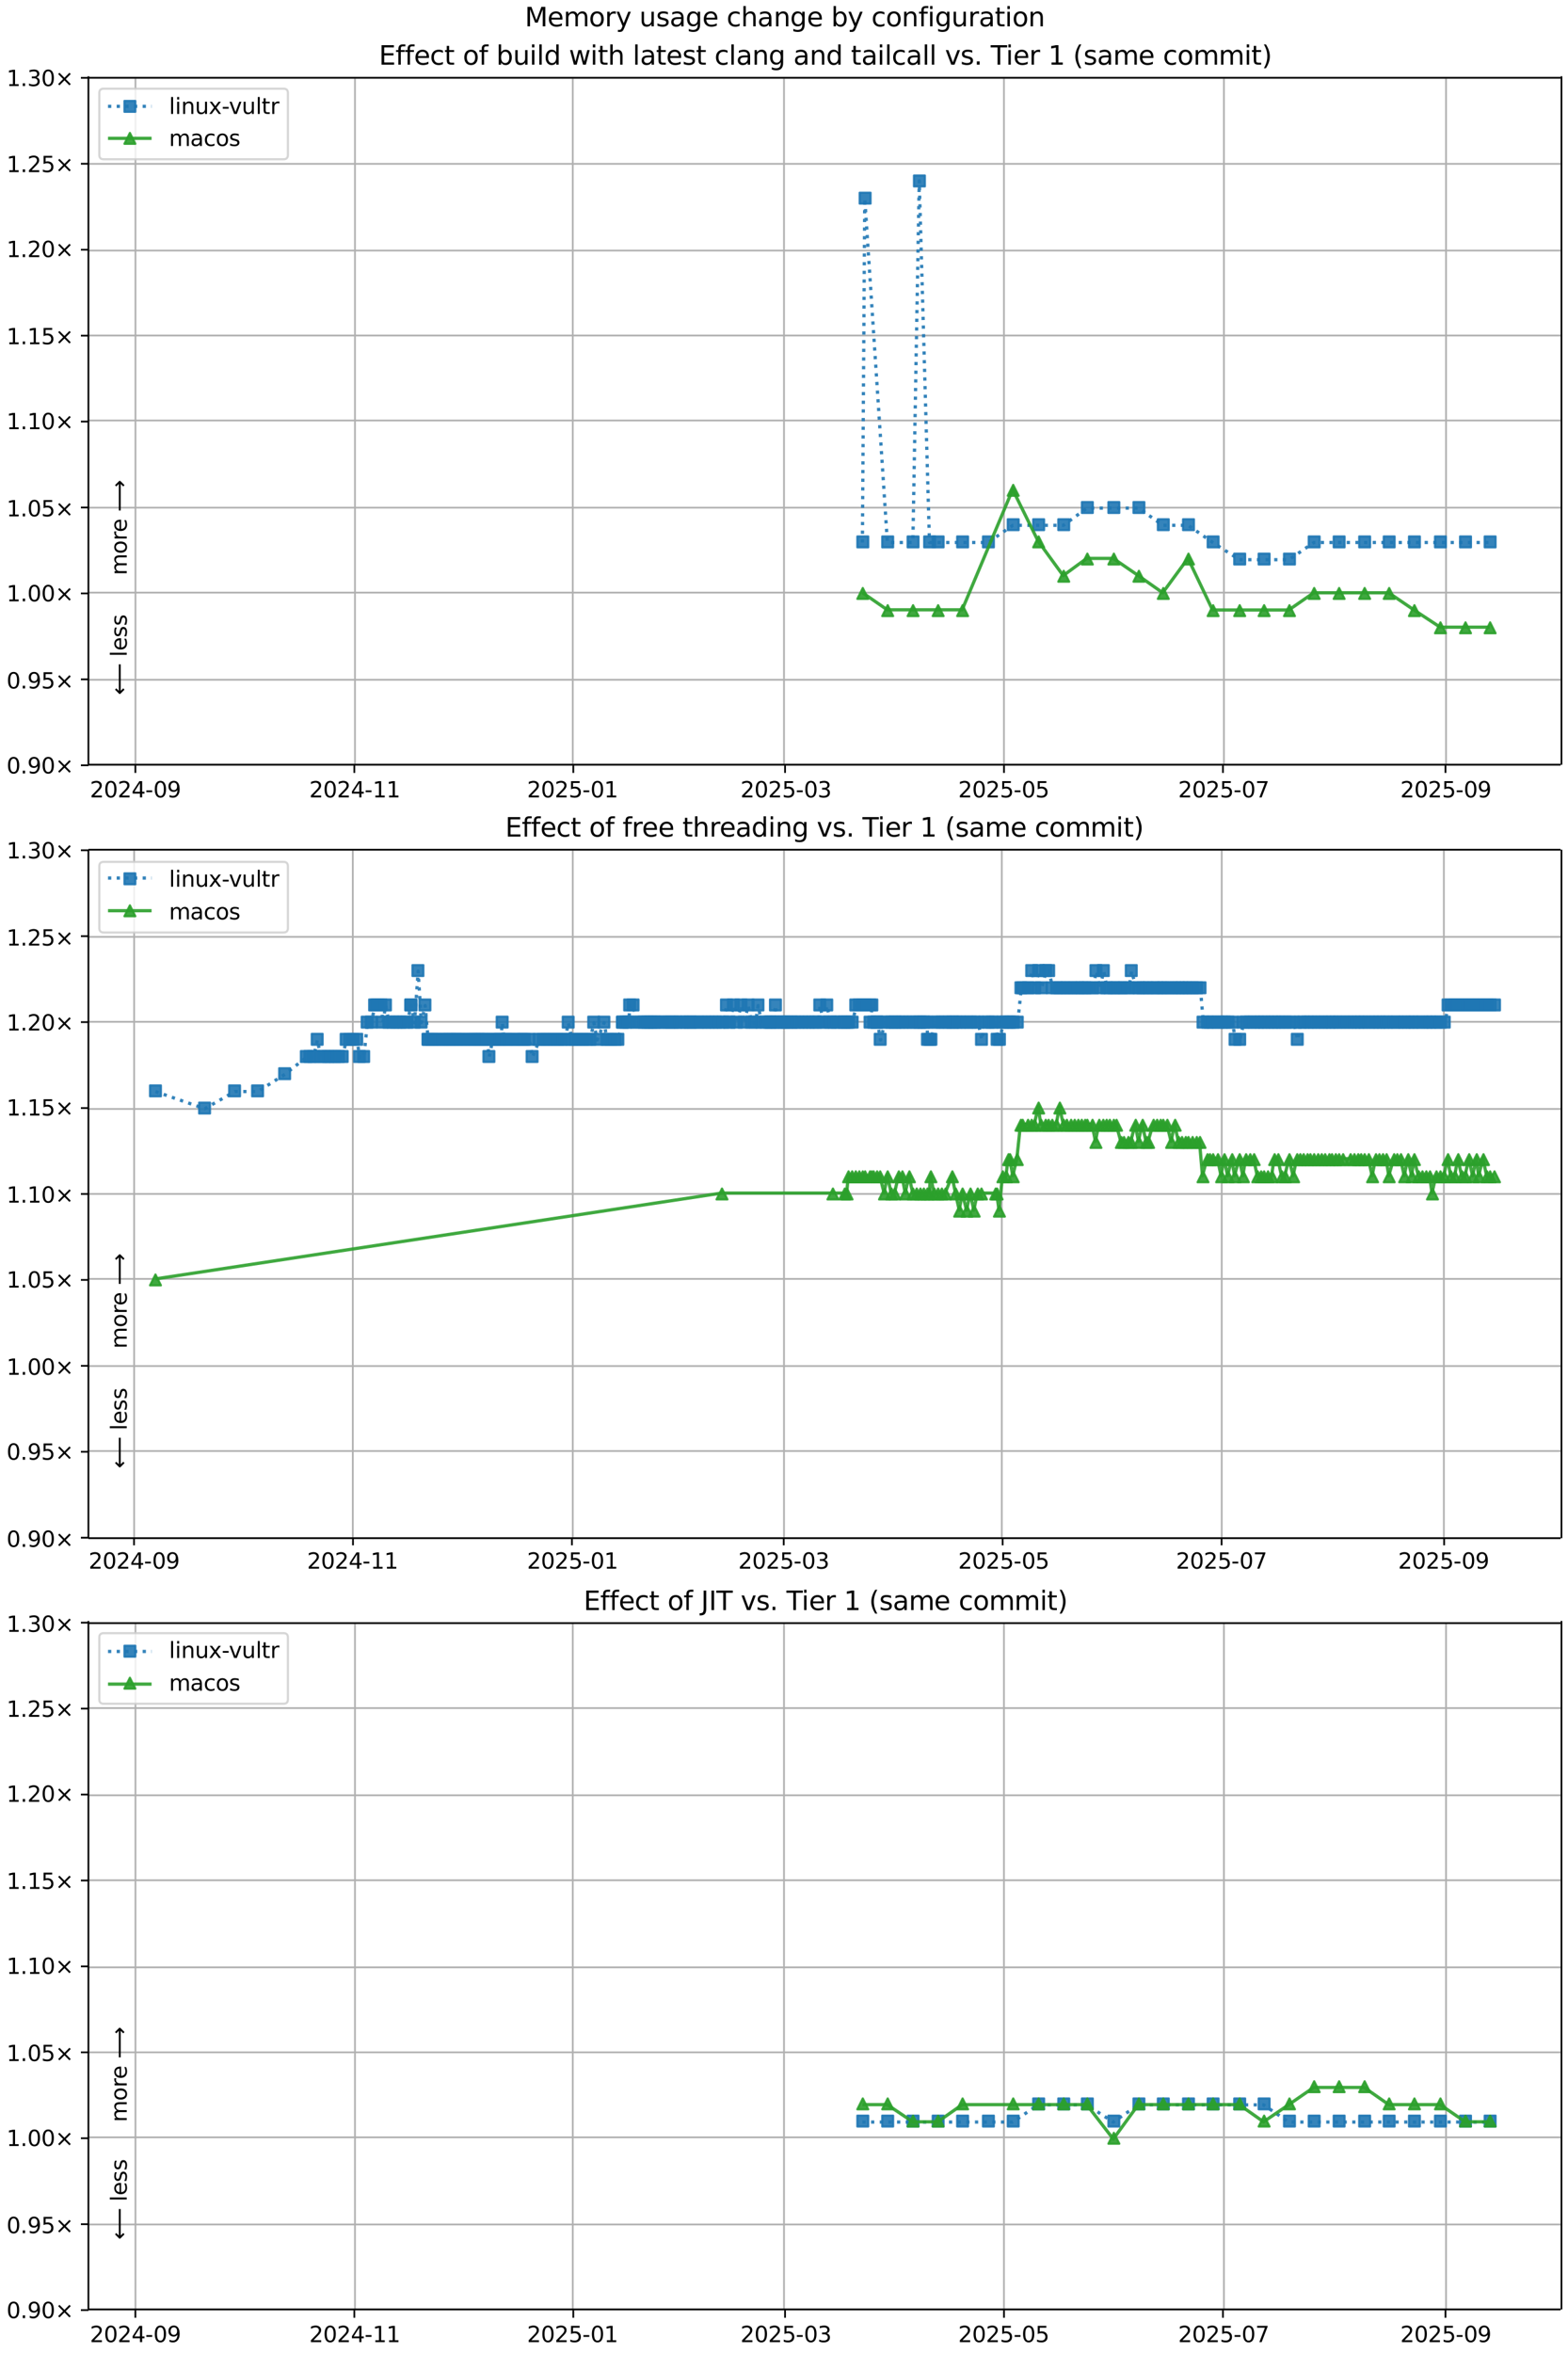 <?xml version="1.0" encoding="UTF-8"?>
<!DOCTYPE svg  PUBLIC '-//W3C//DTD SVG 1.1//EN'  'http://www.w3.org/Graphics/SVG/1.1/DTD/svg11.dtd'>
<svg width="720pt" height="1080pt" version="1.1" viewBox="0 0 720 1080" xmlns="http://www.w3.org/2000/svg" xmlns:xlink="http://www.w3.org/1999/xlink">
<defs>
<style type="text/css">*{stroke-linejoin: round; stroke-linecap: butt}</style>
</defs>
<path d="m0 1080h720v-1080h-720z" fill="#fff"/>
<path d="m40.6 351h676v-316h-676z" fill="#fff"/>
<path d="m62.2 351v-316" clip-path="url(#m)" fill="none" stroke="#b0b0b0" stroke-linecap="square" stroke-width=".8"/>
<defs>
<path id="o" d="m0 0v3.5" stroke="#000" stroke-width=".8"/>
</defs>
<use x="62.169" y="351.265" stroke="#000000" stroke-width=".8" xlink:href="#o"/>
<g transform="translate(41.3 366) scale(.1 -.1)">
<defs>
<path id="d" transform="scale(.016)" d="m1228 531h2203v-531h-2962v531q359 372 979 998 621 627 780 809 303 340 423 576 121 236 121 464 0 372-261 606-261 235-680 235-297 0-627-103-329-103-704-313v638q381 153 712 231 332 78 607 78 725 0 1156-363 431-362 431-968 0-288-108-546-107-257-392-607-78-91-497-524-418-433-1181-1211z"/>
<path id="c" transform="scale(.016)" d="m2034 4250q-487 0-733-480-245-479-245-1442 0-959 245-1439 246-480 733-480 491 0 736 480 246 480 246 1439 0 963-246 1442-245 480-736 480zm0 500q785 0 1199-621 414-620 414-1801 0-1178-414-1799-414-620-1199-620-784 0-1198 620-414 621-414 1799 0 1181 414 1801 414 621 1198 621z"/>
<path id="ad" transform="scale(.016)" d="m2419 4116-1594-2491h1594v2491zm-166 550h794v-3041h666v-525h-666v-1100h-628v1100h-2106v609l1940 2957z"/>
<path id="j" transform="scale(.016)" d="m313 2009h1684v-512h-1684v512z"/>
<path id="y" transform="scale(.016)" d="m703 97v575q238-113 481-172 244-59 479-59 625 0 954 420 330 420 377 1277-181-269-460-413-278-144-615-144-700 0-1108 423-408 424-408 1159 0 718 425 1152 425 435 1131 435 810 0 1236-621 427-620 427-1801 0-1103-524-1761-523-658-1407-658-238 0-482 47-243 47-506 141zm1256 1978q425 0 673 290 249 291 249 798 0 503-249 795-248 292-673 292t-673-292-248-795q0-507 248-798 248-290 673-290z"/>
</defs>
<use xlink:href="#d"/>
<use transform="translate(63.6)" xlink:href="#c"/>
<use transform="translate(127)" xlink:href="#d"/>
<use transform="translate(191)" xlink:href="#ad"/>
<use transform="translate(254)" xlink:href="#j"/>
<use transform="translate(291)" xlink:href="#c"/>
<use transform="translate(354)" xlink:href="#y"/>
</g>
<path d="m163 351v-316" clip-path="url(#m)" fill="none" stroke="#b0b0b0" stroke-linecap="square" stroke-width=".8"/>
<use x="162.707" y="351.265" stroke="#000000" stroke-width=".8" xlink:href="#o"/>
<g transform="translate(142 366) scale(.1 -.1)">
<defs>
<path id="e" transform="scale(.016)" d="m794 531h1031v3560l-1122-225v575l1116 225h631v-4135h1031v-531h-2687v531z"/>
</defs>
<use xlink:href="#d"/>
<use transform="translate(63.6)" xlink:href="#c"/>
<use transform="translate(127)" xlink:href="#d"/>
<use transform="translate(191)" xlink:href="#ad"/>
<use transform="translate(254)" xlink:href="#j"/>
<use transform="translate(291)" xlink:href="#e"/>
<use transform="translate(354)" xlink:href="#e"/>
</g>
<path d="m263 351v-316" clip-path="url(#m)" fill="none" stroke="#b0b0b0" stroke-linecap="square" stroke-width=".8"/>
<use x="263.244" y="351.265" stroke="#000000" stroke-width=".8" xlink:href="#o"/>
<g transform="translate(242 366) scale(.1 -.1)">
<defs>
<path id="f" transform="scale(.016)" d="m691 4666h2478v-532h-1900v-1143q137 47 274 70 138 23 276 23 781 0 1237-428 457-428 457-1159 0-753-469-1171-469-417-1322-417-294 0-599 50-304 50-629 150v635q281-153 581-228t634-75q541 0 856 284 316 284 316 772 0 487-316 771-315 285-856 285-253 0-505-56-251-56-513-175v2344z"/>
</defs>
<use xlink:href="#d"/>
<use transform="translate(63.6)" xlink:href="#c"/>
<use transform="translate(127)" xlink:href="#d"/>
<use transform="translate(191)" xlink:href="#f"/>
<use transform="translate(254)" xlink:href="#j"/>
<use transform="translate(291)" xlink:href="#c"/>
<use transform="translate(354)" xlink:href="#e"/>
</g>
<path d="m360 351v-316" clip-path="url(#m)" fill="none" stroke="#b0b0b0" stroke-linecap="square" stroke-width=".8"/>
<use x="360.485" y="351.265" stroke="#000000" stroke-width=".8" xlink:href="#o"/>
<g transform="translate(340 366) scale(.1 -.1)">
<defs>
<path id="ae" transform="scale(.016)" d="m2597 2516q453-97 707-404 255-306 255-756 0-690-475-1069-475-378-1350-378-293 0-604 58t-642 174v609q262-153 574-231 313-78 654-78 593 0 904 234t311 681q0 413-289 645-289 233-804 233h-544v519h569q465 0 712 186t247 536q0 359-255 551-254 193-729 193-260 0-557-57-297-56-653-174v562q360 100 674 150t592 50q719 0 1137-327 419-326 419-882 0-388-222-655t-631-370z"/>
</defs>
<use xlink:href="#d"/>
<use transform="translate(63.6)" xlink:href="#c"/>
<use transform="translate(127)" xlink:href="#d"/>
<use transform="translate(191)" xlink:href="#f"/>
<use transform="translate(254)" xlink:href="#j"/>
<use transform="translate(291)" xlink:href="#c"/>
<use transform="translate(354)" xlink:href="#ae"/>
</g>
<path d="m461 351v-316" clip-path="url(#m)" fill="none" stroke="#b0b0b0" stroke-linecap="square" stroke-width=".8"/>
<use x="461.023" y="351.265" stroke="#000000" stroke-width=".8" xlink:href="#o"/>
<g transform="translate(440 366) scale(.1 -.1)">
<use xlink:href="#d"/>
<use transform="translate(63.6)" xlink:href="#c"/>
<use transform="translate(127)" xlink:href="#d"/>
<use transform="translate(191)" xlink:href="#f"/>
<use transform="translate(254)" xlink:href="#j"/>
<use transform="translate(291)" xlink:href="#c"/>
<use transform="translate(354)" xlink:href="#f"/>
</g>
<path d="m562 351v-316" clip-path="url(#m)" fill="none" stroke="#b0b0b0" stroke-linecap="square" stroke-width=".8"/>
<use x="561.561" y="351.265" stroke="#000000" stroke-width=".8" xlink:href="#o"/>
<g transform="translate(541 366) scale(.1 -.1)">
<defs>
<path id="al" transform="scale(.016)" d="m525 4666h3e3v-269l-1694-4397h-659l1594 4134h-2241v532z"/>
</defs>
<use xlink:href="#d"/>
<use transform="translate(63.6)" xlink:href="#c"/>
<use transform="translate(127)" xlink:href="#d"/>
<use transform="translate(191)" xlink:href="#f"/>
<use transform="translate(254)" xlink:href="#j"/>
<use transform="translate(291)" xlink:href="#c"/>
<use transform="translate(354)" xlink:href="#al"/>
</g>
<path d="m664 351v-316" clip-path="url(#m)" fill="none" stroke="#b0b0b0" stroke-linecap="square" stroke-width=".8"/>
<use x="663.746" y="351.265" stroke="#000000" stroke-width=".8" xlink:href="#o"/>
<g transform="translate(643 366) scale(.1 -.1)">
<use xlink:href="#d"/>
<use transform="translate(63.6)" xlink:href="#c"/>
<use transform="translate(127)" xlink:href="#d"/>
<use transform="translate(191)" xlink:href="#f"/>
<use transform="translate(254)" xlink:href="#j"/>
<use transform="translate(291)" xlink:href="#c"/>
<use transform="translate(354)" xlink:href="#y"/>
</g>
<path d="m40.6 351h676" clip-path="url(#m)" fill="none" stroke="#b0b0b0" stroke-linecap="square" stroke-width=".8"/>
<defs>
<path id="h" d="m0 0h-3.5" stroke="#000" stroke-width=".8"/>
</defs>
<use x="40.646" y="351.265" stroke="#000000" stroke-width=".8" xlink:href="#h"/>
<g transform="translate(3 355) scale(.1 -.1)">
<defs>
<path id="g" transform="scale(.016)" d="m684 794h660v-794h-660v794z"/>
<path id="i" transform="scale(.016)" d="m4488 3438-1429-1435 1429-1428-372-378-1435 1434-1434-1434-369 378 1425 1428-1425 1435 369 378 1434-1435 1435 1435 372-378z"/>
</defs>
<use xlink:href="#c"/>
<use transform="translate(63.6)" xlink:href="#g"/>
<use transform="translate(95.4)" xlink:href="#y"/>
<use transform="translate(159)" xlink:href="#c"/>
<use transform="translate(223)" xlink:href="#i"/>
</g>
<path d="m40.6 312h676" clip-path="url(#m)" fill="none" stroke="#b0b0b0" stroke-linecap="square" stroke-width=".8"/>
<use x="40.646" y="311.823" stroke="#000000" stroke-width=".8" xlink:href="#h"/>
<g transform="translate(3 316) scale(.1 -.1)">
<use xlink:href="#c"/>
<use transform="translate(63.6)" xlink:href="#g"/>
<use transform="translate(95.4)" xlink:href="#y"/>
<use transform="translate(159)" xlink:href="#f"/>
<use transform="translate(223)" xlink:href="#i"/>
</g>
<path d="m40.6 272h676" clip-path="url(#m)" fill="none" stroke="#b0b0b0" stroke-linecap="square" stroke-width=".8"/>
<use x="40.646" y="272.382" stroke="#000000" stroke-width=".8" xlink:href="#h"/>
<g transform="translate(3 276) scale(.1 -.1)">
<use xlink:href="#e"/>
<use transform="translate(63.6)" xlink:href="#g"/>
<use transform="translate(95.4)" xlink:href="#c"/>
<use transform="translate(159)" xlink:href="#c"/>
<use transform="translate(223)" xlink:href="#i"/>
</g>
<path d="m40.6 233h676" clip-path="url(#m)" fill="none" stroke="#b0b0b0" stroke-linecap="square" stroke-width=".8"/>
<use x="40.646" y="232.94" stroke="#000000" stroke-width=".8" xlink:href="#h"/>
<g transform="translate(3 237) scale(.1 -.1)">
<use xlink:href="#e"/>
<use transform="translate(63.6)" xlink:href="#g"/>
<use transform="translate(95.4)" xlink:href="#c"/>
<use transform="translate(159)" xlink:href="#f"/>
<use transform="translate(223)" xlink:href="#i"/>
</g>
<path d="m40.6 193h676" clip-path="url(#m)" fill="none" stroke="#b0b0b0" stroke-linecap="square" stroke-width=".8"/>
<use x="40.646" y="193.499" stroke="#000000" stroke-width=".8" xlink:href="#h"/>
<g transform="translate(3 197) scale(.1 -.1)">
<use xlink:href="#e"/>
<use transform="translate(63.6)" xlink:href="#g"/>
<use transform="translate(95.4)" xlink:href="#e"/>
<use transform="translate(159)" xlink:href="#c"/>
<use transform="translate(223)" xlink:href="#i"/>
</g>
<path d="m40.6 154h676" clip-path="url(#m)" fill="none" stroke="#b0b0b0" stroke-linecap="square" stroke-width=".8"/>
<use x="40.646" y="154.057" stroke="#000000" stroke-width=".8" xlink:href="#h"/>
<g transform="translate(3 158) scale(.1 -.1)">
<use xlink:href="#e"/>
<use transform="translate(63.6)" xlink:href="#g"/>
<use transform="translate(95.4)" xlink:href="#e"/>
<use transform="translate(159)" xlink:href="#f"/>
<use transform="translate(223)" xlink:href="#i"/>
</g>
<path d="m40.6 115h676" clip-path="url(#m)" fill="none" stroke="#b0b0b0" stroke-linecap="square" stroke-width=".8"/>
<use x="40.646" y="114.616" stroke="#000000" stroke-width=".8" xlink:href="#h"/>
<g transform="translate(3 118) scale(.1 -.1)">
<use xlink:href="#e"/>
<use transform="translate(63.6)" xlink:href="#g"/>
<use transform="translate(95.4)" xlink:href="#d"/>
<use transform="translate(159)" xlink:href="#c"/>
<use transform="translate(223)" xlink:href="#i"/>
</g>
<path d="m40.6 75.2h676" clip-path="url(#m)" fill="none" stroke="#b0b0b0" stroke-linecap="square" stroke-width=".8"/>
<use x="40.646" y="75.174" stroke="#000000" stroke-width=".8" xlink:href="#h"/>
<g transform="translate(3 79) scale(.1 -.1)">
<use xlink:href="#e"/>
<use transform="translate(63.6)" xlink:href="#g"/>
<use transform="translate(95.4)" xlink:href="#d"/>
<use transform="translate(159)" xlink:href="#f"/>
<use transform="translate(223)" xlink:href="#i"/>
</g>
<path d="m40.6 35.7h676" clip-path="url(#m)" fill="none" stroke="#b0b0b0" stroke-linecap="square" stroke-width=".8"/>
<use x="40.646" y="35.733" stroke="#000000" stroke-width=".8" xlink:href="#h"/>
<g transform="translate(3 39.5) scale(.1 -.1)">
<use xlink:href="#e"/>
<use transform="translate(63.6)" xlink:href="#g"/>
<use transform="translate(95.4)" xlink:href="#ae"/>
<use transform="translate(159)" xlink:href="#c"/>
<use transform="translate(223)" xlink:href="#i"/>
</g>
<path d="m396 249 1.08-158 10.4 158h11.7l2.92-166 4.69 166h3.91 11.2 11.8l11.4-7.89h11.7 11.5l10.8-7.89h12.2 11.5l11.2 7.89h11.6l11.3 7.89 12.2 7.89h11.2 11.6l11.4-7.89h11.5 11.7 11.3 11.6 12 11.5 11.3" clip-path="url(#m)" fill="none" stroke="#1f77b4" stroke-dasharray="1.5,2.475" stroke-opacity=".9" stroke-width="1.5"/>
<defs>
<path id="a" d="m-2.5 2.5h5v-5h-5z" stroke="#1f77b4" stroke-opacity=".9"/>
</defs>
<g clip-path="url(#m)" fill="#1f77b4" fill-opacity=".9" stroke="#1f77b4" stroke-opacity=".9">
<use x="396.178" y="248.717" xlink:href="#a"/>
<use x="397.255" y="90.951" xlink:href="#a"/>
<use x="407.613" y="248.717" xlink:href="#a"/>
<use x="419.265" y="248.717" xlink:href="#a"/>
<use x="422.186" y="83.062" xlink:href="#a"/>
<use x="426.871" y="248.717" xlink:href="#a"/>
<use x="430.779" y="248.717" xlink:href="#a"/>
<use x="442.013" y="248.717" xlink:href="#a"/>
<use x="453.862" y="248.717" xlink:href="#a"/>
<use x="465.25" y="240.829" xlink:href="#a"/>
<use x="476.929" y="240.829" xlink:href="#a"/>
<use x="488.452" y="240.829" xlink:href="#a"/>
<use x="499.296" y="232.94" xlink:href="#a"/>
<use x="511.467" y="232.94" xlink:href="#a"/>
<use x="522.976" y="232.94" xlink:href="#a"/>
<use x="534.165" y="240.829" xlink:href="#a"/>
<use x="545.735" y="240.829" xlink:href="#a"/>
<use x="557.041" y="248.717" xlink:href="#a"/>
<use x="569.246" y="256.605" xlink:href="#a"/>
<use x="580.463" y="256.605" xlink:href="#a"/>
<use x="592.102" y="256.605" xlink:href="#a"/>
<use x="603.453" y="248.717" xlink:href="#a"/>
<use x="614.908" y="248.717" xlink:href="#a"/>
<use x="626.624" y="248.717" xlink:href="#a"/>
<use x="637.89" y="248.717" xlink:href="#a"/>
<use x="649.484" y="248.717" xlink:href="#a"/>
<use x="661.436" y="248.717" xlink:href="#a"/>
<use x="672.941" y="248.717" xlink:href="#a"/>
<use x="684.242" y="248.717" xlink:href="#a"/>
</g>
<path d="m396 272 11.4 7.89h11.7 11.5 11.2l23.2-55.2 11.7 23.7 11.5 15.8 10.8-7.89h12.2l11.5 7.89 11.2 7.89 11.6-15.8 11.3 23.7h12.2 11.2 11.6l11.4-7.89h11.5 11.7 11.3l11.6 7.89 12 7.89h11.5 11.3" clip-path="url(#m)" fill="none" stroke="#2ca02c" stroke-linecap="square" stroke-opacity=".9" stroke-width="1.5"/>
<defs>
<path id="b" d="m0-2.5-2.5 5h5z" stroke="#2ca02c" stroke-opacity=".9"/>
</defs>
<g clip-path="url(#m)" fill="#2ca02c" fill-opacity=".9" stroke="#2ca02c" stroke-opacity=".9">
<use x="396.178" y="272.382" xlink:href="#b"/>
<use x="407.613" y="280.27" xlink:href="#b"/>
<use x="419.265" y="280.27" xlink:href="#b"/>
<use x="430.779" y="280.27" xlink:href="#b"/>
<use x="442.013" y="280.27" xlink:href="#b"/>
<use x="465.25" y="225.052" xlink:href="#b"/>
<use x="476.929" y="248.717" xlink:href="#b"/>
<use x="488.452" y="264.493" xlink:href="#b"/>
<use x="499.296" y="256.605" xlink:href="#b"/>
<use x="511.467" y="256.605" xlink:href="#b"/>
<use x="522.976" y="264.493" xlink:href="#b"/>
<use x="534.165" y="272.382" xlink:href="#b"/>
<use x="545.735" y="256.605" xlink:href="#b"/>
<use x="557.041" y="280.27" xlink:href="#b"/>
<use x="569.246" y="280.27" xlink:href="#b"/>
<use x="580.463" y="280.27" xlink:href="#b"/>
<use x="592.102" y="280.27" xlink:href="#b"/>
<use x="603.453" y="272.382" xlink:href="#b"/>
<use x="614.908" y="272.382" xlink:href="#b"/>
<use x="626.624" y="272.382" xlink:href="#b"/>
<use x="637.89" y="272.382" xlink:href="#b"/>
<use x="649.484" y="280.27" xlink:href="#b"/>
<use x="661.436" y="288.158" xlink:href="#b"/>
<use x="672.941" y="288.158" xlink:href="#b"/>
<use x="684.242" y="288.158" xlink:href="#b"/>
</g>
<path d="m40.6 351v-316" fill="none" stroke="#000" stroke-linecap="square" stroke-width=".8"/>
<path d="m717 351v-316" fill="none" stroke="#000" stroke-linecap="square" stroke-width=".8"/>
<path d="m40.6 351h676" fill="none" stroke="#000" stroke-linecap="square" stroke-width=".8"/>
<path d="m40.6 35.7h676" fill="none" stroke="#000" stroke-linecap="square" stroke-width=".8"/>
<g clip-path="url(#m)">
<g transform="translate(58.2 264) rotate(-90) scale(.1 -.1)">
<defs>
<path id="q" transform="scale(.016)" d="m3328 2828q216 388 516 572t706 184q547 0 844-383 297-382 297-1088v-2113h-578v2094q0 503-179 746-178 244-543 244-447 0-707-297-259-296-259-809v-1978h-578v2094q0 506-178 748t-550 242q-441 0-701-298-259-298-259-808v-1978h-578v3500h578v-544q197 322 472 475t653 153q382 0 649-194 267-193 395-562z"/>
<path id="s" transform="scale(.016)" d="m1959 3097q-462 0-731-361t-269-989 267-989q268-361 733-361 460 0 728 362 269 363 269 988 0 622-269 986-268 364-728 364zm0 487q750 0 1178-488 429-487 429-1349 0-859-429-1349-428-489-1178-489-753 0-1180 489-426 490-426 1349 0 862 426 1349 427 488 1180 488z"/>
<path id="w" transform="scale(.016)" d="m2631 2963q-97 56-211 82-114 27-251 27-488 0-749-317t-261-911v-1844h-578v3500h578v-544q182 319 472 473 291 155 707 155 59 0 131-8 72-7 159-23l3-590z"/>
<path id="n" transform="scale(.016)" d="m3597 1894v-281h-2644q38-594 358-905t892-311q331 0 642 81t618 244v-544q-310-131-635-200t-659-69q-838 0-1327 487-489 488-489 1320 0 859 464 1363 464 505 1252 505 706 0 1117-455 411-454 411-1235zm-575 169q-6 471-264 752-258 282-683 282-481 0-770-272t-333-766l2050 4z"/>
<path id="ao" transform="scale(.016)" d="m8863 2147v-281l-1229-1228-375 375 729 728h-7622v531h7622l-729 728 375 375 1229-1228z"/>
</defs>
<use xlink:href="#q"/>
<use transform="translate(97.4)" xlink:href="#s"/>
<use transform="translate(159)" xlink:href="#w"/>
<use transform="translate(197)" xlink:href="#n"/>
<use transform="translate(259)" xlink:href="#DejaVuSans-20"/>
<use transform="translate(291)" xlink:href="#ao"/>
</g>
</g>
<g clip-path="url(#m)">
<g transform="translate(58.2 319) rotate(-90) scale(.1 -.1)">
<defs>
<path id="ap" transform="scale(.016)" d="m313 1866v281l1228 1228 375-375-728-728h7621v-531h-7621l728-728-375-375-1228 1228z"/>
<path id="t" transform="scale(.016)" d="m603 4863h575v-4863h-575v4863z"/>
<path id="p" transform="scale(.016)" d="m2834 3397v-544q-243 125-506 187-262 63-544 63-428 0-642-131t-214-394q0-200 153-314t616-217l197-44q612-131 870-370t258-667q0-488-386-773-386-284-1061-284-281 0-586 55t-642 164v594q319-166 628-249 309-82 613-82 406 0 624 139 219 139 219 392 0 234-158 359-157 125-692 241l-200 47q-534 112-772 345-237 233-237 639 0 494 350 762 350 269 994 269 318 0 599-47 282-46 519-140z"/>
</defs>
<use xlink:href="#ap"/>
<use transform="translate(143)" xlink:href="#DejaVuSans-20"/>
<use transform="translate(175)" xlink:href="#t"/>
<use transform="translate(203)" xlink:href="#n"/>
<use transform="translate(264)" xlink:href="#p"/>
<use transform="translate(317)" xlink:href="#p"/>
</g>
</g>
<g transform="translate(174 29.7) scale(.12 -.12)">
<defs>
<path id="ak" transform="scale(.016)" d="m628 4666h2950v-532h-2319v-1381h2222v-531h-2222v-1691h2375v-531h-3006v4666z"/>
<path id="z" transform="scale(.016)" d="m2375 4863v-479h-550q-309 0-430-125-120-125-120-450v-309h947v-447h-947v-3053h-578v3053h-550v447h550v244q0 584 272 851 272 268 862 268h544z"/>
<path id="x" transform="scale(.016)" d="m3122 3366v-538q-244 135-489 202t-495 67q-560 0-870-355-309-354-309-995t309-996q310-354 870-354 250 0 495 67t489 202v-532q-241-112-499-168-257-57-548-57-791 0-1257 497-465 497-465 1341 0 856 470 1346 471 491 1290 491 265 0 518-55 253-54 491-163z"/>
<path id="r" transform="scale(.016)" d="m1172 4494v-994h1184v-447h-1184v-1900q0-428 117-550t477-122h590v-481h-590q-666 0-919 248-253 249-253 905v1900h-422v447h422v994h578z"/>
<path id="ar" transform="scale(.016)" d="m3116 1747q0 634-261 995t-717 361q-457 0-718-361t-261-995 261-995 718-361q456 0 717 361t261 995zm-1957 1222q182 312 458 463 277 152 661 152 638 0 1036-506 399-506 399-1331t-399-1332q-398-506-1036-506-384 0-661 152-276 152-458 464v-525h-578v4863h578v-1894z"/>
<path id="aa" transform="scale(.016)" d="m544 1381v2119h575v-2097q0-497 193-746 194-248 582-248 465 0 735 297 271 297 271 810v1984h575v-3500h-575v538q-209-319-486-474-276-155-642-155-603 0-916 375-312 375-312 1097zm1447 2203z"/>
<path id="u" transform="scale(.016)" d="m603 3500h575v-3500h-575v3500zm0 1363h575v-729h-575v729z"/>
<path id="aj" transform="scale(.016)" d="m2906 2969v1894h575v-4863h-575v525q-181-312-458-464-276-152-664-152-634 0-1033 506-398 507-398 1332t398 1331q399 506 1033 506 388 0 664-152 277-151 458-463zm-1959-1222q0-634 261-995t717-361 718 361q263 361 263 995t-263 995q-262 361-718 361t-717-361-261-995z"/>
<path id="as" transform="scale(.016)" d="m269 3500h575l719-2731 715 2731h678l719-2731 716 2731h575l-916-3500h-678l-753 2869-756-2869h-679l-915 3500z"/>
<path id="ai" transform="scale(.016)" d="m3513 2113v-2113h-575v2094q0 497-194 743-194 247-581 247-466 0-735-297-269-296-269-809v-1978h-578v4863h578v-1907q207 316 486 472 280 156 646 156 603 0 912-373 310-373 310-1098z"/>
<path id="v" transform="scale(.016)" d="m2194 1759q-697 0-966-159t-269-544q0-306 202-486 202-179 548-179 479 0 768 339t289 901v128h-572zm1147 238v-2e3h-575v531q-197-318-491-470t-719-152q-537 0-855 302-317 302-317 808 0 590 395 890 396 300 1180 300h807v57q0 397-261 614t-733 217q-300 0-585-72-284-72-546-216v532q315 122 612 182 297 61 578 61 760 0 1135-394 375-393 375-1193z"/>
<path id="ab" transform="scale(.016)" d="m3513 2113v-2113h-575v2094q0 497-194 743-194 247-581 247-466 0-735-297-269-296-269-809v-1978h-578v3500h578v-544q207 316 486 472 280 156 646 156 603 0 912-373 310-373 310-1098z"/>
<path id="af" transform="scale(.016)" d="m2906 1791q0 625-258 968-257 344-723 344-462 0-720-344-258-343-258-968 0-622 258-966t720-344q466 0 723 344 258 344 258 966zm575-1357q0-893-397-1329-396-436-1215-436-303 0-572 45t-522 139v559q253-137 500-202 247-66 503-66 566 0 847 295t281 892v285q-178-310-456-463t-666-153q-643 0-1037 490-394 491-394 1301 0 812 394 1302 394 491 1037 491 388 0 666-153t456-462v531h575v-3066z"/>
<path id="ac" transform="scale(.016)" d="m191 3500h609l1094-2937 1094 2937h609l-1313-3500h-781l-1312 3500z"/>
<path id="ag" transform="scale(.016)" d="m-19 4666h3947v-532h-1656v-4134h-634v4134h-1657v532z"/>
<path id="an" transform="scale(.016)" d="m1984 4856q-418-718-622-1422-203-703-203-1425 0-721 205-1429t620-1424h-500q-468 735-701 1444t-233 1409q0 697 231 1403 232 707 703 1444h500z"/>
<path id="am" transform="scale(.016)" d="m513 4856h500q468-737 701-1444 233-706 233-1403 0-700-233-1409t-701-1444h-500q415 716 620 1424t205 1429q0 722-205 1425-205 704-620 1422z"/>
</defs>
<use xlink:href="#ak"/>
<use transform="translate(63.2)" xlink:href="#z"/>
<use transform="translate(98.4)" xlink:href="#z"/>
<use transform="translate(134)" xlink:href="#n"/>
<use transform="translate(195)" xlink:href="#x"/>
<use transform="translate(250)" xlink:href="#r"/>
<use transform="translate(289)" xlink:href="#DejaVuSans-20"/>
<use transform="translate(321)" xlink:href="#s"/>
<use transform="translate(382)" xlink:href="#z"/>
<use transform="translate(417)" xlink:href="#DejaVuSans-20"/>
<use transform="translate(449)" xlink:href="#ar"/>
<use transform="translate(513)" xlink:href="#aa"/>
<use transform="translate(576)" xlink:href="#u"/>
<use transform="translate(604)" xlink:href="#t"/>
<use transform="translate(632)" xlink:href="#aj"/>
<use transform="translate(695)" xlink:href="#DejaVuSans-20"/>
<use transform="translate(727)" xlink:href="#as"/>
<use transform="translate(809)" xlink:href="#u"/>
<use transform="translate(837)" xlink:href="#r"/>
<use transform="translate(876)" xlink:href="#ai"/>
<use transform="translate(939)" xlink:href="#DejaVuSans-20"/>
<use transform="translate(971)" xlink:href="#t"/>
<use transform="translate(999)" xlink:href="#v"/>
<use transform="translate(1060)" xlink:href="#r"/>
<use transform="translate(1099)" xlink:href="#n"/>
<use transform="translate(1161)" xlink:href="#p"/>
<use transform="translate(1213)" xlink:href="#r"/>
<use transform="translate(1252)" xlink:href="#DejaVuSans-20"/>
<use transform="translate(1284)" xlink:href="#x"/>
<use transform="translate(1339)" xlink:href="#t"/>
<use transform="translate(1367)" xlink:href="#v"/>
<use transform="translate(1428)" xlink:href="#ab"/>
<use transform="translate(1491)" xlink:href="#af"/>
<use transform="translate(1555)" xlink:href="#DejaVuSans-20"/>
<use transform="translate(1586)" xlink:href="#v"/>
<use transform="translate(1648)" xlink:href="#ab"/>
<use transform="translate(1711)" xlink:href="#aj"/>
<use transform="translate(1775)" xlink:href="#DejaVuSans-20"/>
<use transform="translate(1806)" xlink:href="#r"/>
<use transform="translate(1846)" xlink:href="#v"/>
<use transform="translate(1907)" xlink:href="#u"/>
<use transform="translate(1935)" xlink:href="#t"/>
<use transform="translate(1962)" xlink:href="#x"/>
<use transform="translate(2017)" xlink:href="#v"/>
<use transform="translate(2079)" xlink:href="#t"/>
<use transform="translate(2106)" xlink:href="#t"/>
<use transform="translate(2134)" xlink:href="#DejaVuSans-20"/>
<use transform="translate(2166)" xlink:href="#ac"/>
<use transform="translate(2225)" xlink:href="#p"/>
<use transform="translate(2277)" xlink:href="#g"/>
<use transform="translate(2309)" xlink:href="#DejaVuSans-20"/>
<use transform="translate(2341)" xlink:href="#ag"/>
<use transform="translate(2399)" xlink:href="#u"/>
<use transform="translate(2427)" xlink:href="#n"/>
<use transform="translate(2488)" xlink:href="#w"/>
<use transform="translate(2529)" xlink:href="#DejaVuSans-20"/>
<use transform="translate(2561)" xlink:href="#e"/>
<use transform="translate(2625)" xlink:href="#DejaVuSans-20"/>
<use transform="translate(2656)" xlink:href="#an"/>
<use transform="translate(2696)" xlink:href="#p"/>
<use transform="translate(2748)" xlink:href="#v"/>
<use transform="translate(2809)" xlink:href="#q"/>
<use transform="translate(2906)" xlink:href="#n"/>
<use transform="translate(2968)" xlink:href="#DejaVuSans-20"/>
<use transform="translate(3e3)" xlink:href="#x"/>
<use transform="translate(3055)" xlink:href="#s"/>
<use transform="translate(3116)" xlink:href="#q"/>
<use transform="translate(3213)" xlink:href="#q"/>
<use transform="translate(3311)" xlink:href="#u"/>
<use transform="translate(3338)" xlink:href="#r"/>
<use transform="translate(3378)" xlink:href="#am"/>
</g>
<path d="m47.6 73.1h82.6q2 0 2-2v-28.4q0-2-2-2h-82.6q-2 0-2 2v28.4q0 2 2 2z" fill="#fff" opacity=".8" stroke="#ccc"/>
<path d="m49.6 48.8h10 10" fill="none" stroke="#1f77b4" stroke-dasharray="1.5,2.475" stroke-opacity=".9" stroke-width="1.5"/>
<use x="59.646" y="48.831" fill="#1f77b4" fill-opacity=".9" stroke="#1f77b4" stroke-opacity=".9" xlink:href="#a"/>
<g transform="translate(77.6 52.3) scale(.1 -.1)">
<defs>
<path id="ah" transform="scale(.016)" d="m3513 3500-1266-1703 1331-1797h-678l-1019 1375-1018-1375h-679l1360 1831-1244 1669h678l928-1247 928 1247h679z"/>
</defs>
<use xlink:href="#t"/>
<use transform="translate(27.8)" xlink:href="#u"/>
<use transform="translate(55.6)" xlink:href="#ab"/>
<use transform="translate(119)" xlink:href="#aa"/>
<use transform="translate(182)" xlink:href="#ah"/>
<use transform="translate(242)" xlink:href="#j"/>
<use transform="translate(275)" xlink:href="#ac"/>
<use transform="translate(334)" xlink:href="#aa"/>
<use transform="translate(398)" xlink:href="#t"/>
<use transform="translate(425)" xlink:href="#r"/>
<use transform="translate(465)" xlink:href="#w"/>
</g>
<path d="m49.6 63.5h10 10" fill="none" stroke="#2ca02c" stroke-linecap="square" stroke-opacity=".9" stroke-width="1.5"/>
<use x="59.646" y="63.509" fill="#2ca02c" fill-opacity=".9" stroke="#2ca02c" stroke-opacity=".9" xlink:href="#b"/>
<g transform="translate(77.6 67) scale(.1 -.1)">
<use xlink:href="#q"/>
<use transform="translate(97.4)" xlink:href="#v"/>
<use transform="translate(159)" xlink:href="#x"/>
<use transform="translate(214)" xlink:href="#s"/>
<use transform="translate(275)" xlink:href="#p"/>
</g>
<path d="m40.6 706h676v-316h-676z" fill="#fff"/>
<path d="m61.6 706v-316" clip-path="url(#l)" fill="none" stroke="#b0b0b0" stroke-linecap="square" stroke-width=".8"/>
<use x="61.551" y="705.793" stroke="#000000" stroke-width=".8" xlink:href="#o"/>
<g transform="translate(40.7 720) scale(.1 -.1)">
<use xlink:href="#d"/>
<use transform="translate(63.6)" xlink:href="#c"/>
<use transform="translate(127)" xlink:href="#d"/>
<use transform="translate(191)" xlink:href="#ad"/>
<use transform="translate(254)" xlink:href="#j"/>
<use transform="translate(291)" xlink:href="#c"/>
<use transform="translate(354)" xlink:href="#y"/>
</g>
<path d="m162 706v-316" clip-path="url(#l)" fill="none" stroke="#b0b0b0" stroke-linecap="square" stroke-width=".8"/>
<use x="162.089" y="705.793" stroke="#000000" stroke-width=".8" xlink:href="#o"/>
<g transform="translate(141 720) scale(.1 -.1)">
<use xlink:href="#d"/>
<use transform="translate(63.6)" xlink:href="#c"/>
<use transform="translate(127)" xlink:href="#d"/>
<use transform="translate(191)" xlink:href="#ad"/>
<use transform="translate(254)" xlink:href="#j"/>
<use transform="translate(291)" xlink:href="#e"/>
<use transform="translate(354)" xlink:href="#e"/>
</g>
<path d="m263 706v-316" clip-path="url(#l)" fill="none" stroke="#b0b0b0" stroke-linecap="square" stroke-width=".8"/>
<use x="262.626" y="705.793" stroke="#000000" stroke-width=".8" xlink:href="#o"/>
<g transform="translate(242 720) scale(.1 -.1)">
<use xlink:href="#d"/>
<use transform="translate(63.6)" xlink:href="#c"/>
<use transform="translate(127)" xlink:href="#d"/>
<use transform="translate(191)" xlink:href="#f"/>
<use transform="translate(254)" xlink:href="#j"/>
<use transform="translate(291)" xlink:href="#c"/>
<use transform="translate(354)" xlink:href="#e"/>
</g>
<path d="m360 706v-316" clip-path="url(#l)" fill="none" stroke="#b0b0b0" stroke-linecap="square" stroke-width=".8"/>
<use x="359.867" y="705.793" stroke="#000000" stroke-width=".8" xlink:href="#o"/>
<g transform="translate(339 720) scale(.1 -.1)">
<use xlink:href="#d"/>
<use transform="translate(63.6)" xlink:href="#c"/>
<use transform="translate(127)" xlink:href="#d"/>
<use transform="translate(191)" xlink:href="#f"/>
<use transform="translate(254)" xlink:href="#j"/>
<use transform="translate(291)" xlink:href="#c"/>
<use transform="translate(354)" xlink:href="#ae"/>
</g>
<path d="m460 706v-316" clip-path="url(#l)" fill="none" stroke="#b0b0b0" stroke-linecap="square" stroke-width=".8"/>
<use x="460.405" y="705.793" stroke="#000000" stroke-width=".8" xlink:href="#o"/>
<g transform="translate(440 720) scale(.1 -.1)">
<use xlink:href="#d"/>
<use transform="translate(63.6)" xlink:href="#c"/>
<use transform="translate(127)" xlink:href="#d"/>
<use transform="translate(191)" xlink:href="#f"/>
<use transform="translate(254)" xlink:href="#j"/>
<use transform="translate(291)" xlink:href="#c"/>
<use transform="translate(354)" xlink:href="#f"/>
</g>
<path d="m561 706v-316" clip-path="url(#l)" fill="none" stroke="#b0b0b0" stroke-linecap="square" stroke-width=".8"/>
<use x="560.942" y="705.793" stroke="#000000" stroke-width=".8" xlink:href="#o"/>
<g transform="translate(540 720) scale(.1 -.1)">
<use xlink:href="#d"/>
<use transform="translate(63.6)" xlink:href="#c"/>
<use transform="translate(127)" xlink:href="#d"/>
<use transform="translate(191)" xlink:href="#f"/>
<use transform="translate(254)" xlink:href="#j"/>
<use transform="translate(291)" xlink:href="#c"/>
<use transform="translate(354)" xlink:href="#al"/>
</g>
<path d="m663 706v-316" clip-path="url(#l)" fill="none" stroke="#b0b0b0" stroke-linecap="square" stroke-width=".8"/>
<use x="663.128" y="705.793" stroke="#000000" stroke-width=".8" xlink:href="#o"/>
<g transform="translate(642 720) scale(.1 -.1)">
<use xlink:href="#d"/>
<use transform="translate(63.6)" xlink:href="#c"/>
<use transform="translate(127)" xlink:href="#d"/>
<use transform="translate(191)" xlink:href="#f"/>
<use transform="translate(254)" xlink:href="#j"/>
<use transform="translate(291)" xlink:href="#c"/>
<use transform="translate(354)" xlink:href="#y"/>
</g>
<path d="m40.6 706h676" clip-path="url(#l)" fill="none" stroke="#b0b0b0" stroke-linecap="square" stroke-width=".8"/>
<use x="40.646" y="705.793" stroke="#000000" stroke-width=".8" xlink:href="#h"/>
<g transform="translate(3 710) scale(.1 -.1)">
<use xlink:href="#c"/>
<use transform="translate(63.6)" xlink:href="#g"/>
<use transform="translate(95.4)" xlink:href="#y"/>
<use transform="translate(159)" xlink:href="#c"/>
<use transform="translate(223)" xlink:href="#i"/>
</g>
<path d="m40.6 666h676" clip-path="url(#l)" fill="none" stroke="#b0b0b0" stroke-linecap="square" stroke-width=".8"/>
<use x="40.646" y="666.352" stroke="#000000" stroke-width=".8" xlink:href="#h"/>
<g transform="translate(3 670) scale(.1 -.1)">
<use xlink:href="#c"/>
<use transform="translate(63.6)" xlink:href="#g"/>
<use transform="translate(95.4)" xlink:href="#y"/>
<use transform="translate(159)" xlink:href="#f"/>
<use transform="translate(223)" xlink:href="#i"/>
</g>
<path d="m40.6 627h676" clip-path="url(#l)" fill="none" stroke="#b0b0b0" stroke-linecap="square" stroke-width=".8"/>
<use x="40.646" y="626.91" stroke="#000000" stroke-width=".8" xlink:href="#h"/>
<g transform="translate(3 631) scale(.1 -.1)">
<use xlink:href="#e"/>
<use transform="translate(63.6)" xlink:href="#g"/>
<use transform="translate(95.4)" xlink:href="#c"/>
<use transform="translate(159)" xlink:href="#c"/>
<use transform="translate(223)" xlink:href="#i"/>
</g>
<path d="m40.6 587h676" clip-path="url(#l)" fill="none" stroke="#b0b0b0" stroke-linecap="square" stroke-width=".8"/>
<use x="40.646" y="587.469" stroke="#000000" stroke-width=".8" xlink:href="#h"/>
<g transform="translate(3 591) scale(.1 -.1)">
<use xlink:href="#e"/>
<use transform="translate(63.6)" xlink:href="#g"/>
<use transform="translate(95.4)" xlink:href="#c"/>
<use transform="translate(159)" xlink:href="#f"/>
<use transform="translate(223)" xlink:href="#i"/>
</g>
<path d="m40.6 548h676" clip-path="url(#l)" fill="none" stroke="#b0b0b0" stroke-linecap="square" stroke-width=".8"/>
<use x="40.646" y="548.027" stroke="#000000" stroke-width=".8" xlink:href="#h"/>
<g transform="translate(3 552) scale(.1 -.1)">
<use xlink:href="#e"/>
<use transform="translate(63.6)" xlink:href="#g"/>
<use transform="translate(95.4)" xlink:href="#e"/>
<use transform="translate(159)" xlink:href="#c"/>
<use transform="translate(223)" xlink:href="#i"/>
</g>
<path d="m40.6 509h676" clip-path="url(#l)" fill="none" stroke="#b0b0b0" stroke-linecap="square" stroke-width=".8"/>
<use x="40.646" y="508.586" stroke="#000000" stroke-width=".8" xlink:href="#h"/>
<g transform="translate(3 512) scale(.1 -.1)">
<use xlink:href="#e"/>
<use transform="translate(63.6)" xlink:href="#g"/>
<use transform="translate(95.4)" xlink:href="#e"/>
<use transform="translate(159)" xlink:href="#f"/>
<use transform="translate(223)" xlink:href="#i"/>
</g>
<path d="m40.6 469h676" clip-path="url(#l)" fill="none" stroke="#b0b0b0" stroke-linecap="square" stroke-width=".8"/>
<use x="40.646" y="469.144" stroke="#000000" stroke-width=".8" xlink:href="#h"/>
<g transform="translate(3 473) scale(.1 -.1)">
<use xlink:href="#e"/>
<use transform="translate(63.6)" xlink:href="#g"/>
<use transform="translate(95.4)" xlink:href="#d"/>
<use transform="translate(159)" xlink:href="#c"/>
<use transform="translate(223)" xlink:href="#i"/>
</g>
<path d="m40.6 430h676" clip-path="url(#l)" fill="none" stroke="#b0b0b0" stroke-linecap="square" stroke-width=".8"/>
<use x="40.646" y="429.703" stroke="#000000" stroke-width=".8" xlink:href="#h"/>
<g transform="translate(3 434) scale(.1 -.1)">
<use xlink:href="#e"/>
<use transform="translate(63.6)" xlink:href="#g"/>
<use transform="translate(95.4)" xlink:href="#d"/>
<use transform="translate(159)" xlink:href="#f"/>
<use transform="translate(223)" xlink:href="#i"/>
</g>
<path d="m40.6 390h676" clip-path="url(#l)" fill="none" stroke="#b0b0b0" stroke-linecap="square" stroke-width=".8"/>
<use x="40.646" y="390.261" stroke="#000000" stroke-width=".8" xlink:href="#h"/>
<g transform="translate(3 394) scale(.1 -.1)">
<use xlink:href="#e"/>
<use transform="translate(63.6)" xlink:href="#g"/>
<use transform="translate(95.4)" xlink:href="#ae"/>
<use transform="translate(159)" xlink:href="#c"/>
<use transform="translate(223)" xlink:href="#i"/>
</g>
<g stroke="#1f77b4" stroke-opacity=".9">
<path d="m71.4 501 22.6 7.89 13.8-7.89h10.6l12.4-7.89 9.97-7.89h3.23l1.75-7.89 1.52 7.89h9.97l1.81-7.89h4.87l1.24 7.89h1.94l1.61-15.8h1.86l1.56-7.89h2.9l0.741 7.89 1.33-7.89 1.56 7.89h8.34l1.71-7.89h0.124l1.5 7.89 1.68-23.7 1.45 23.7 1.76-7.89 1.4 15.8h27.1l0.88 7.89 1.63-7.89h3.62l0.829-7.89 0.717 7.89h11.7l1.38 7.89 3.25-7.89h11.7l1.56-7.89 1.68 7.89h8.28l1.76-7.89 1.52 7.89 3.16-7.89 1.38 7.89h5.02l2.08-7.89h2.83l0.509-7.89h1.56l1.59 7.89h39.7l1.59-7.89 1.35 7.89 1.82-7.89 1.49 7.89 2-7.89 1.37 7.89 1.9-7.89 1.51 7.89h1.8l1.23-7.89 1.65 7.89h5.16l1.21-7.89 0.483 7.89h19.3l0.623-7.89 1.66 7.89 1.54-7.89 1.52 7.89h10.2l1.66-7.89h6.44l0.106 7.89 0.827-7.89 0.843 7.89h1.58l1.41 7.89 1.98-7.89h19.3l0.395 7.89h1.58l1.57-7.89h20l1.7 7.89 1.43-7.89h5.1l0.652 7.89h1.06l1.6-7.89h6.6l1.67-15.8h3.3l1.66-7.89 1.37 7.89 1.81-7.89 1.17 7.89 2.09-7.89h1.34l1.67 7.89h18.5l1.55-7.89 1.55 7.89 1.85-7.89 1.53 7.89h10l1.29-7.89 2.05 7.89h29.5l1.37 15.8h13.4l1.29 7.89h2.13l1.71-7.89h23.1l1.68 7.89 1.41-7.89h66.1l1.74-7.89h21.3" clip-path="url(#l)" fill="none" stroke-dasharray="1.5,2.475" stroke-width="1.5"/>
<g clip-path="url(#l)" fill="#1f77b4" fill-opacity=".9">
<use x="71.389" y="500.697" xlink:href="#a"/>
<use x="93.939" y="508.586" xlink:href="#a"/>
<use x="107.717" y="500.697" xlink:href="#a"/>
<use x="118.271" y="500.697" xlink:href="#a"/>
<use x="130.702" y="492.809" xlink:href="#a"/>
<use x="140.669" y="484.921" xlink:href="#a"/>
<use x="142.296" y="484.921" xlink:href="#a"/>
<use x="143.899" y="484.921" xlink:href="#a"/>
<use x="145.65" y="477.032" xlink:href="#a"/>
<use x="147.166" y="484.921" xlink:href="#a"/>
<use x="149.004" y="484.921" xlink:href="#a"/>
<use x="150.679" y="484.921" xlink:href="#a"/>
<use x="151.942" y="484.921" xlink:href="#a"/>
<use x="153.826" y="484.921" xlink:href="#a"/>
<use x="155.491" y="484.921" xlink:href="#a"/>
<use x="157.136" y="484.921" xlink:href="#a"/>
<use x="158.945" y="477.032" xlink:href="#a"/>
<use x="160.592" y="477.032" xlink:href="#a"/>
<use x="162.071" y="477.032" xlink:href="#a"/>
<use x="163.818" y="477.032" xlink:href="#a"/>
<use x="165.054" y="484.921" xlink:href="#a"/>
<use x="166.991" y="484.921" xlink:href="#a"/>
<use x="168.599" y="469.144" xlink:href="#a"/>
<use x="170.46" y="469.144" xlink:href="#a"/>
<use x="172.016" y="461.256" xlink:href="#a"/>
<use x="172.857" y="461.256" xlink:href="#a"/>
<use x="173.698" y="461.256" xlink:href="#a"/>
<use x="174.917" y="461.256" xlink:href="#a"/>
<use x="175.658" y="469.144" xlink:href="#a"/>
<use x="176.992" y="461.256" xlink:href="#a"/>
<use x="178.553" y="469.144" xlink:href="#a"/>
<use x="180.369" y="469.144" xlink:href="#a"/>
<use x="181.825" y="469.144" xlink:href="#a"/>
<use x="183.635" y="469.144" xlink:href="#a"/>
<use x="185.326" y="469.144" xlink:href="#a"/>
<use x="186.89" y="469.144" xlink:href="#a"/>
<use x="188.605" y="461.256" xlink:href="#a"/>
<use x="188.729" y="461.256" xlink:href="#a"/>
<use x="190.226" y="469.144" xlink:href="#a"/>
<use x="191.906" y="445.479" xlink:href="#a"/>
<use x="193.357" y="469.144" xlink:href="#a"/>
<use x="195.114" y="461.256" xlink:href="#a"/>
<use x="196.519" y="477.032" xlink:href="#a"/>
<use x="196.879" y="477.032" xlink:href="#a"/>
<use x="198.219" y="477.032" xlink:href="#a"/>
<use x="198.489" y="477.032" xlink:href="#a"/>
<use x="199.974" y="477.032" xlink:href="#a"/>
<use x="201.693" y="477.032" xlink:href="#a"/>
<use x="203.263" y="477.032" xlink:href="#a"/>
<use x="204.925" y="477.032" xlink:href="#a"/>
<use x="206.125" y="477.032" xlink:href="#a"/>
<use x="206.695" y="477.032" xlink:href="#a"/>
<use x="207.897" y="477.032" xlink:href="#a"/>
<use x="209.497" y="477.032" xlink:href="#a"/>
<use x="209.821" y="477.032" xlink:href="#a"/>
<use x="211.304" y="477.032" xlink:href="#a"/>
<use x="213.009" y="477.032" xlink:href="#a"/>
<use x="214.933" y="477.032" xlink:href="#a"/>
<use x="216.638" y="477.032" xlink:href="#a"/>
<use x="217.887" y="477.032" xlink:href="#a"/>
<use x="218.292" y="477.032" xlink:href="#a"/>
<use x="219.751" y="477.032" xlink:href="#a"/>
<use x="220.224" y="477.032" xlink:href="#a"/>
<use x="221.399" y="477.032" xlink:href="#a"/>
<use x="222.794" y="477.032" xlink:href="#a"/>
<use x="223.617" y="477.032" xlink:href="#a"/>
<use x="224.497" y="484.921" xlink:href="#a"/>
<use x="226.128" y="477.032" xlink:href="#a"/>
<use x="228.164" y="477.032" xlink:href="#a"/>
<use x="229.077" y="477.032" xlink:href="#a"/>
<use x="229.363" y="477.032" xlink:href="#a"/>
<use x="229.753" y="477.032" xlink:href="#a"/>
<use x="230.581" y="469.144" xlink:href="#a"/>
<use x="231.299" y="477.032" xlink:href="#a"/>
<use x="232.572" y="477.032" xlink:href="#a"/>
<use x="232.704" y="477.032" xlink:href="#a"/>
<use x="234.156" y="477.032" xlink:href="#a"/>
<use x="236.344" y="477.032" xlink:href="#a"/>
<use x="237.835" y="477.032" xlink:href="#a"/>
<use x="239.64" y="477.032" xlink:href="#a"/>
<use x="240.118" y="477.032" xlink:href="#a"/>
<use x="240.759" y="477.032" xlink:href="#a"/>
<use x="242.961" y="477.032" xlink:href="#a"/>
<use x="244.337" y="484.921" xlink:href="#a"/>
<use x="247.589" y="477.032" xlink:href="#a"/>
<use x="249.393" y="477.032" xlink:href="#a"/>
<use x="250.848" y="477.032" xlink:href="#a"/>
<use x="252.442" y="477.032" xlink:href="#a"/>
<use x="254.378" y="477.032" xlink:href="#a"/>
<use x="256.044" y="477.032" xlink:href="#a"/>
<use x="257.619" y="477.032" xlink:href="#a"/>
<use x="259.338" y="477.032" xlink:href="#a"/>
<use x="260.9" y="469.144" xlink:href="#a"/>
<use x="262.583" y="477.032" xlink:href="#a"/>
<use x="264.287" y="477.032" xlink:href="#a"/>
<use x="265.72" y="477.032" xlink:href="#a"/>
<use x="267.558" y="477.032" xlink:href="#a"/>
<use x="269.332" y="477.032" xlink:href="#a"/>
<use x="270.865" y="477.032" xlink:href="#a"/>
<use x="272.628" y="469.144" xlink:href="#a"/>
<use x="274.143" y="477.032" xlink:href="#a"/>
<use x="277.306" y="469.144" xlink:href="#a"/>
<use x="278.69" y="477.032" xlink:href="#a"/>
<use x="279.317" y="477.032" xlink:href="#a"/>
<use x="280.582" y="477.032" xlink:href="#a"/>
<use x="282.484" y="477.032" xlink:href="#a"/>
<use x="283.707" y="477.032" xlink:href="#a"/>
<use x="285.789" y="469.144" xlink:href="#a"/>
<use x="285.962" y="469.144" xlink:href="#a"/>
<use x="287.296" y="469.144" xlink:href="#a"/>
<use x="288.622" y="469.144" xlink:href="#a"/>
<use x="289.131" y="461.256" xlink:href="#a"/>
<use x="290.694" y="461.256" xlink:href="#a"/>
<use x="292.285" y="469.144" xlink:href="#a"/>
<use x="294.085" y="469.144" xlink:href="#a"/>
<use x="295.719" y="469.144" xlink:href="#a"/>
<use x="297.339" y="469.144" xlink:href="#a"/>
<use x="297.469" y="469.144" xlink:href="#a"/>
<use x="298.328" y="469.144" xlink:href="#a"/>
<use x="299.044" y="469.144" xlink:href="#a"/>
<use x="300.115" y="469.144" xlink:href="#a"/>
<use x="300.639" y="469.144" xlink:href="#a"/>
<use x="302.218" y="469.144" xlink:href="#a"/>
<use x="303.578" y="469.144" xlink:href="#a"/>
<use x="305.273" y="469.144" xlink:href="#a"/>
<use x="307.278" y="469.144" xlink:href="#a"/>
<use x="308.066" y="469.144" xlink:href="#a"/>
<use x="308.924" y="469.144" xlink:href="#a"/>
<use x="310.563" y="469.144" xlink:href="#a"/>
<use x="312.099" y="469.144" xlink:href="#a"/>
<use x="313.423" y="469.144" xlink:href="#a"/>
<use x="315.012" y="469.144" xlink:href="#a"/>
<use x="316.623" y="469.144" xlink:href="#a"/>
<use x="317.107" y="469.144" xlink:href="#a"/>
<use x="318.3" y="469.144" xlink:href="#a"/>
<use x="320.38" y="469.144" xlink:href="#a"/>
<use x="321.798" y="469.144" xlink:href="#a"/>
<use x="323.719" y="469.144" xlink:href="#a"/>
<use x="325.302" y="469.144" xlink:href="#a"/>
<use x="327.014" y="469.144" xlink:href="#a"/>
<use x="328.653" y="469.144" xlink:href="#a"/>
<use x="330.185" y="469.144" xlink:href="#a"/>
<use x="331.985" y="469.144" xlink:href="#a"/>
<use x="333.576" y="461.256" xlink:href="#a"/>
<use x="334.835" y="469.144" xlink:href="#a"/>
<use x="334.929" y="469.144" xlink:href="#a"/>
<use x="336.749" y="461.256" xlink:href="#a"/>
<use x="338.237" y="469.144" xlink:href="#a"/>
<use x="340.235" y="461.256" xlink:href="#a"/>
<use x="341.607" y="469.144" xlink:href="#a"/>
<use x="343.506" y="461.256" xlink:href="#a"/>
<use x="345.016" y="469.144" xlink:href="#a"/>
<use x="346.818" y="469.144" xlink:href="#a"/>
<use x="348.049" y="461.256" xlink:href="#a"/>
<use x="349.698" y="469.144" xlink:href="#a"/>
<use x="351.788" y="469.144" xlink:href="#a"/>
<use x="353.246" y="469.144" xlink:href="#a"/>
<use x="353.88" y="469.144" xlink:href="#a"/>
<use x="354.059" y="469.144" xlink:href="#a"/>
<use x="354.859" y="469.144" xlink:href="#a"/>
<use x="356.07" y="461.256" xlink:href="#a"/>
<use x="356.554" y="469.144" xlink:href="#a"/>
<use x="358.326" y="469.144" xlink:href="#a"/>
<use x="359.695" y="469.144" xlink:href="#a"/>
<use x="359.865" y="469.144" xlink:href="#a"/>
<use x="361.476" y="469.144" xlink:href="#a"/>
<use x="363.12" y="469.144" xlink:href="#a"/>
<use x="363.44" y="469.144" xlink:href="#a"/>
<use x="364.879" y="469.144" xlink:href="#a"/>
<use x="366.533" y="469.144" xlink:href="#a"/>
<use x="368.177" y="469.144" xlink:href="#a"/>
<use x="369.872" y="469.144" xlink:href="#a"/>
<use x="371.347" y="469.144" xlink:href="#a"/>
<use x="373.026" y="469.144" xlink:href="#a"/>
<use x="374.574" y="469.144" xlink:href="#a"/>
<use x="375.807" y="469.144" xlink:href="#a"/>
<use x="376.43" y="461.256" xlink:href="#a"/>
<use x="378.086" y="469.144" xlink:href="#a"/>
<use x="379.629" y="461.256" xlink:href="#a"/>
<use x="381.15" y="469.144" xlink:href="#a"/>
<use x="381.367" y="469.144" xlink:href="#a"/>
<use x="382.9" y="469.144" xlink:href="#a"/>
<use x="384.378" y="469.144" xlink:href="#a"/>
<use x="386.241" y="469.144" xlink:href="#a"/>
<use x="387.57" y="469.144" xlink:href="#a"/>
<use x="387.926" y="469.144" xlink:href="#a"/>
<use x="388.952" y="469.144" xlink:href="#a"/>
<use x="389.645" y="469.144" xlink:href="#a"/>
<use x="391.304" y="469.144" xlink:href="#a"/>
<use x="392.967" y="461.256" xlink:href="#a"/>
<use x="394.591" y="461.256" xlink:href="#a"/>
<use x="396.178" y="461.256" xlink:href="#a"/>
<use x="397.255" y="461.256" xlink:href="#a"/>
<use x="399.404" y="461.256" xlink:href="#a"/>
<use x="399.51" y="469.144" xlink:href="#a"/>
<use x="400.337" y="461.256" xlink:href="#a"/>
<use x="401.181" y="469.144" xlink:href="#a"/>
<use x="402.496" y="469.144" xlink:href="#a"/>
<use x="402.514" y="469.144" xlink:href="#a"/>
<use x="402.761" y="469.144" xlink:href="#a"/>
<use x="404.169" y="477.032" xlink:href="#a"/>
<use x="406.151" y="469.144" xlink:href="#a"/>
<use x="407.613" y="469.144" xlink:href="#a"/>
<use x="409.389" y="469.144" xlink:href="#a"/>
<use x="410.907" y="469.144" xlink:href="#a"/>
<use x="411.151" y="469.144" xlink:href="#a"/>
<use x="412.74" y="469.144" xlink:href="#a"/>
<use x="414.382" y="469.144" xlink:href="#a"/>
<use x="415.805" y="469.144" xlink:href="#a"/>
<use x="417.596" y="469.144" xlink:href="#a"/>
<use x="419.265" y="469.144" xlink:href="#a"/>
<use x="420.959" y="469.144" xlink:href="#a"/>
<use x="422.186" y="469.144" xlink:href="#a"/>
<use x="422.662" y="469.144" xlink:href="#a"/>
<use x="423.949" y="469.144" xlink:href="#a"/>
<use x="424.216" y="469.144" xlink:href="#a"/>
<use x="425.489" y="469.144" xlink:href="#a"/>
<use x="425.884" y="477.032" xlink:href="#a"/>
<use x="426.871" y="477.032" xlink:href="#a"/>
<use x="427.462" y="477.032" xlink:href="#a"/>
<use x="429.027" y="469.144" xlink:href="#a"/>
<use x="430.779" y="469.144" xlink:href="#a"/>
<use x="432.492" y="469.144" xlink:href="#a"/>
<use x="434.178" y="469.144" xlink:href="#a"/>
<use x="435.719" y="469.144" xlink:href="#a"/>
<use x="437.314" y="469.144" xlink:href="#a"/>
<use x="437.727" y="469.144" xlink:href="#a"/>
<use x="438.886" y="469.144" xlink:href="#a"/>
<use x="440.659" y="469.144" xlink:href="#a"/>
<use x="442.013" y="469.144" xlink:href="#a"/>
<use x="444.017" y="469.144" xlink:href="#a"/>
<use x="445.649" y="469.144" xlink:href="#a"/>
<use x="447.331" y="469.144" xlink:href="#a"/>
<use x="448.983" y="469.144" xlink:href="#a"/>
<use x="450.682" y="477.032" xlink:href="#a"/>
<use x="452.108" y="469.144" xlink:href="#a"/>
<use x="453.862" y="469.144" xlink:href="#a"/>
<use x="455.545" y="469.144" xlink:href="#a"/>
<use x="457.204" y="469.144" xlink:href="#a"/>
<use x="457.857" y="477.032" xlink:href="#a"/>
<use x="458.919" y="477.032" xlink:href="#a"/>
<use x="460.519" y="469.144" xlink:href="#a"/>
<use x="462.101" y="469.144" xlink:href="#a"/>
<use x="463.112" y="469.144" xlink:href="#a"/>
<use x="463.811" y="469.144" xlink:href="#a"/>
<use x="465.25" y="469.144" xlink:href="#a"/>
<use x="467.119" y="469.144" xlink:href="#a"/>
<use x="468.788" y="453.367" xlink:href="#a"/>
<use x="469.613" y="453.367" xlink:href="#a"/>
<use x="472.085" y="453.367" xlink:href="#a"/>
<use x="473.748" y="445.479" xlink:href="#a"/>
<use x="475.121" y="453.367" xlink:href="#a"/>
<use x="476.929" y="445.479" xlink:href="#a"/>
<use x="478.104" y="453.367" xlink:href="#a"/>
<use x="480.195" y="445.479" xlink:href="#a"/>
<use x="481.532" y="445.479" xlink:href="#a"/>
<use x="483.197" y="453.367" xlink:href="#a"/>
<use x="485.196" y="453.367" xlink:href="#a"/>
<use x="486.672" y="453.367" xlink:href="#a"/>
<use x="488.452" y="453.367" xlink:href="#a"/>
<use x="489.89" y="453.367" xlink:href="#a"/>
<use x="491.856" y="453.367" xlink:href="#a"/>
<use x="493.499" y="453.367" xlink:href="#a"/>
<use x="495.174" y="453.367" xlink:href="#a"/>
<use x="496.727" y="453.367" xlink:href="#a"/>
<use x="498.303" y="453.367" xlink:href="#a"/>
<use x="499.296" y="453.367" xlink:href="#a"/>
<use x="501.683" y="453.367" xlink:href="#a"/>
<use x="503.238" y="445.479" xlink:href="#a"/>
<use x="504.792" y="453.367" xlink:href="#a"/>
<use x="506.64" y="445.479" xlink:href="#a"/>
<use x="508.17" y="453.367" xlink:href="#a"/>
<use x="509.618" y="453.367" xlink:href="#a"/>
<use x="511.467" y="453.367" xlink:href="#a"/>
<use x="512.706" y="453.367" xlink:href="#a"/>
<use x="514.909" y="453.367" xlink:href="#a"/>
<use x="516.132" y="453.367" xlink:href="#a"/>
<use x="518.168" y="453.367" xlink:href="#a"/>
<use x="519.457" y="445.479" xlink:href="#a"/>
<use x="521.507" y="453.367" xlink:href="#a"/>
<use x="522.976" y="453.367" xlink:href="#a"/>
<use x="524.716" y="453.367" xlink:href="#a"/>
<use x="526.478" y="453.367" xlink:href="#a"/>
<use x="527.405" y="453.367" xlink:href="#a"/>
<use x="529.737" y="453.367" xlink:href="#a"/>
<use x="531.357" y="453.367" xlink:href="#a"/>
<use x="532.979" y="453.367" xlink:href="#a"/>
<use x="534.165" y="453.367" xlink:href="#a"/>
<use x="536.048" y="453.367" xlink:href="#a"/>
<use x="537.978" y="453.367" xlink:href="#a"/>
<use x="539.626" y="453.367" xlink:href="#a"/>
<use x="541.299" y="453.367" xlink:href="#a"/>
<use x="542.775" y="453.367" xlink:href="#a"/>
<use x="544.513" y="453.367" xlink:href="#a"/>
<use x="545.735" y="453.367" xlink:href="#a"/>
<use x="547.625" y="453.367" xlink:href="#a"/>
<use x="549.516" y="453.367" xlink:href="#a"/>
<use x="551.033" y="453.367" xlink:href="#a"/>
<use x="552.404" y="469.144" xlink:href="#a"/>
<use x="554.488" y="469.144" xlink:href="#a"/>
<use x="555.607" y="469.144" xlink:href="#a"/>
<use x="557.041" y="469.144" xlink:href="#a"/>
<use x="559.299" y="469.144" xlink:href="#a"/>
<use x="560.938" y="469.144" xlink:href="#a"/>
<use x="562.277" y="469.144" xlink:href="#a"/>
<use x="563.945" y="469.144" xlink:href="#a"/>
<use x="565.823" y="469.144" xlink:href="#a"/>
<use x="567.116" y="477.032" xlink:href="#a"/>
<use x="569.246" y="477.032" xlink:href="#a"/>
<use x="570.951" y="469.144" xlink:href="#a"/>
<use x="572.205" y="469.144" xlink:href="#a"/>
<use x="574.116" y="469.144" xlink:href="#a"/>
<use x="575.898" y="469.144" xlink:href="#a"/>
<use x="577.549" y="469.144" xlink:href="#a"/>
<use x="579.1" y="469.144" xlink:href="#a"/>
<use x="580.463" y="469.144" xlink:href="#a"/>
<use x="582.263" y="469.144" xlink:href="#a"/>
<use x="584.156" y="469.144" xlink:href="#a"/>
<use x="585.301" y="469.144" xlink:href="#a"/>
<use x="587.003" y="469.144" xlink:href="#a"/>
<use x="588.698" y="469.144" xlink:href="#a"/>
<use x="590.206" y="469.144" xlink:href="#a"/>
<use x="592.102" y="469.144" xlink:href="#a"/>
<use x="594.014" y="469.144" xlink:href="#a"/>
<use x="595.689" y="477.032" xlink:href="#a"/>
<use x="597.096" y="469.144" xlink:href="#a"/>
<use x="598.633" y="469.144" xlink:href="#a"/>
<use x="600.418" y="469.144" xlink:href="#a"/>
<use x="601.724" y="469.144" xlink:href="#a"/>
<use x="603.453" y="469.144" xlink:href="#a"/>
<use x="605.304" y="469.144" xlink:href="#a"/>
<use x="606.926" y="469.144" xlink:href="#a"/>
<use x="608.494" y="469.144" xlink:href="#a"/>
<use x="610.442" y="469.144" xlink:href="#a"/>
<use x="611.643" y="469.144" xlink:href="#a"/>
<use x="613.392" y="469.144" xlink:href="#a"/>
<use x="614.908" y="469.144" xlink:href="#a"/>
<use x="616.755" y="469.144" xlink:href="#a"/>
<use x="618.638" y="469.144" xlink:href="#a"/>
<use x="620.199" y="469.144" xlink:href="#a"/>
<use x="621.931" y="469.144" xlink:href="#a"/>
<use x="623.691" y="469.144" xlink:href="#a"/>
<use x="625.023" y="469.144" xlink:href="#a"/>
<use x="626.624" y="469.144" xlink:href="#a"/>
<use x="628.554" y="469.144" xlink:href="#a"/>
<use x="630.267" y="469.144" xlink:href="#a"/>
<use x="631.846" y="469.144" xlink:href="#a"/>
<use x="633.399" y="469.144" xlink:href="#a"/>
<use x="635.071" y="469.144" xlink:href="#a"/>
<use x="636.711" y="469.144" xlink:href="#a"/>
<use x="637.89" y="469.144" xlink:href="#a"/>
<use x="640.188" y="469.144" xlink:href="#a"/>
<use x="641.631" y="469.144" xlink:href="#a"/>
<use x="643.317" y="469.144" xlink:href="#a"/>
<use x="644.998" y="469.144" xlink:href="#a"/>
<use x="646.661" y="469.144" xlink:href="#a"/>
<use x="648.423" y="469.144" xlink:href="#a"/>
<use x="649.484" y="469.144" xlink:href="#a"/>
<use x="651.496" y="469.144" xlink:href="#a"/>
<use x="653.17" y="469.144" xlink:href="#a"/>
<use x="654.957" y="469.144" xlink:href="#a"/>
<use x="656.652" y="469.144" xlink:href="#a"/>
<use x="657.759" y="469.144" xlink:href="#a"/>
<use x="659.614" y="469.144" xlink:href="#a"/>
<use x="661.436" y="469.144" xlink:href="#a"/>
<use x="663.186" y="469.144" xlink:href="#a"/>
<use x="664.93" y="461.256" xlink:href="#a"/>
<use x="666.32" y="461.256" xlink:href="#a"/>
<use x="668.172" y="461.256" xlink:href="#a"/>
<use x="669.635" y="461.256" xlink:href="#a"/>
<use x="671.424" y="461.256" xlink:href="#a"/>
<use x="672.941" y="461.256" xlink:href="#a"/>
<use x="674.635" y="461.256" xlink:href="#a"/>
<use x="676.429" y="461.256" xlink:href="#a"/>
<use x="678.108" y="461.256" xlink:href="#a"/>
<use x="679.19" y="461.256" xlink:href="#a"/>
<use x="681.196" y="461.256" xlink:href="#a"/>
<use x="682.866" y="461.256" xlink:href="#a"/>
<use x="684.242" y="461.256" xlink:href="#a"/>
<use x="686.256" y="461.256" xlink:href="#a"/>
</g>
</g>
<g stroke="#2ca02c" stroke-opacity=".9">
<path d="m71.4 587 260-39.4h57.4l0.694-7.89h14.5l1.98 7.89 1.46-7.89 1.78 7.89h1.52l1.83-7.89h1.64l1.42 7.89 1.79-7.89 1.67 7.89h7.61l0.59-7.89 1.57 7.89h5.15l3.14-7.89 1.57 7.89 1.77 7.89 1.35-7.89 2 7.89 1.63-7.89 1.68 7.89 1.65-7.89h8.87l1.06 7.89 1.6-15.8h1.58l1.01-7.89h0.699l1.44 7.89 1.87-7.89 1.67-15.8h6.33l1.81-7.89 1.17 7.89h7.09l1.48-7.89 1.78 7.89h13.2l1.55 7.89 1.55-7.89h7.91l2.2 7.89h4.55l2.05-7.89 1.47 7.89 1.74-7.89 1.76 7.89h0.927l2.33-7.89h6.31l1.93 7.89 1.65-7.89 1.67 7.89h9.73l1.37 15.8 2.08-7.89h4.81l1.64 7.89 1.34-7.89 1.67 7.89 1.88-7.89 1.29 7.89 2.13-7.89 1.71 7.89 1.25-7.89h3.69l1.65 7.89h6.61l1.14-7.89h1.7l1.69 7.89h1.51l1.9-7.89 1.91 7.89 1.68-7.89h32.9l1.71 7.89 1.58-7.89h4.87l1.18 7.89 2.3-7.89h3.13l1.68 7.89 1.66-7.89 1.76 7.89 1.06-7.89 2.01 7.89h5.16l1.11 7.89 1.85-7.89h3.57l1.74-7.89 1.39 7.89h1.85l1.46-7.89 1.79 7.89h1.52l1.69-7.89 1.79 7.89 1.68-7.89 1.08 7.89 2.01-7.89 1.67 7.89h3.39v0" clip-path="url(#l)" fill="none" stroke-linecap="square" stroke-width="1.5"/>
<g clip-path="url(#l)" fill="#2ca02c" fill-opacity=".9">
<use x="71.389" y="587.469" xlink:href="#b"/>
<use x="331.524" y="548.027" xlink:href="#b"/>
<use x="382.467" y="548.027" xlink:href="#b"/>
<use x="387.926" y="548.027" xlink:href="#b"/>
<use x="388.952" y="548.027" xlink:href="#b"/>
<use x="389.645" y="540.139" xlink:href="#b"/>
<use x="391.304" y="540.139" xlink:href="#b"/>
<use x="392.967" y="540.139" xlink:href="#b"/>
<use x="394.591" y="540.139" xlink:href="#b"/>
<use x="396.178" y="540.139" xlink:href="#b"/>
<use x="397.255" y="540.139" xlink:href="#b"/>
<use x="399.51" y="540.139" xlink:href="#b"/>
<use x="400.337" y="540.139" xlink:href="#b"/>
<use x="401.181" y="540.139" xlink:href="#b"/>
<use x="402.761" y="540.139" xlink:href="#b"/>
<use x="404.169" y="540.139" xlink:href="#b"/>
<use x="406.151" y="548.027" xlink:href="#b"/>
<use x="407.613" y="540.139" xlink:href="#b"/>
<use x="409.389" y="548.027" xlink:href="#b"/>
<use x="410.907" y="548.027" xlink:href="#b"/>
<use x="412.74" y="540.139" xlink:href="#b"/>
<use x="414.382" y="540.139" xlink:href="#b"/>
<use x="415.805" y="548.027" xlink:href="#b"/>
<use x="417.596" y="540.139" xlink:href="#b"/>
<use x="419.265" y="548.027" xlink:href="#b"/>
<use x="420.959" y="548.027" xlink:href="#b"/>
<use x="422.662" y="548.027" xlink:href="#b"/>
<use x="424.216" y="548.027" xlink:href="#b"/>
<use x="425.884" y="548.027" xlink:href="#b"/>
<use x="426.871" y="548.027" xlink:href="#b"/>
<use x="427.462" y="540.139" xlink:href="#b"/>
<use x="429.027" y="548.027" xlink:href="#b"/>
<use x="430.779" y="548.027" xlink:href="#b"/>
<use x="432.492" y="548.027" xlink:href="#b"/>
<use x="434.178" y="548.027" xlink:href="#b"/>
<use x="437.314" y="540.139" xlink:href="#b"/>
<use x="438.886" y="548.027" xlink:href="#b"/>
<use x="440.659" y="555.915" xlink:href="#b"/>
<use x="442.013" y="548.027" xlink:href="#b"/>
<use x="444.017" y="555.915" xlink:href="#b"/>
<use x="445.649" y="548.027" xlink:href="#b"/>
<use x="447.331" y="555.915" xlink:href="#b"/>
<use x="448.983" y="548.027" xlink:href="#b"/>
<use x="450.682" y="548.027" xlink:href="#b"/>
<use x="457.204" y="548.027" xlink:href="#b"/>
<use x="457.857" y="548.027" xlink:href="#b"/>
<use x="458.919" y="555.915" xlink:href="#b"/>
<use x="460.519" y="540.139" xlink:href="#b"/>
<use x="462.101" y="540.139" xlink:href="#b"/>
<use x="463.112" y="532.251" xlink:href="#b"/>
<use x="463.811" y="532.251" xlink:href="#b"/>
<use x="465.25" y="540.139" xlink:href="#b"/>
<use x="467.119" y="532.251" xlink:href="#b"/>
<use x="468.788" y="516.474" xlink:href="#b"/>
<use x="469.613" y="516.474" xlink:href="#b"/>
<use x="472.085" y="516.474" xlink:href="#b"/>
<use x="473.748" y="516.474" xlink:href="#b"/>
<use x="475.121" y="516.474" xlink:href="#b"/>
<use x="476.929" y="508.586" xlink:href="#b"/>
<use x="478.104" y="516.474" xlink:href="#b"/>
<use x="480.195" y="516.474" xlink:href="#b"/>
<use x="481.532" y="516.474" xlink:href="#b"/>
<use x="483.197" y="516.474" xlink:href="#b"/>
<use x="485.196" y="516.474" xlink:href="#b"/>
<use x="486.672" y="508.586" xlink:href="#b"/>
<use x="488.452" y="516.474" xlink:href="#b"/>
<use x="489.89" y="516.474" xlink:href="#b"/>
<use x="491.856" y="516.474" xlink:href="#b"/>
<use x="493.499" y="516.474" xlink:href="#b"/>
<use x="495.174" y="516.474" xlink:href="#b"/>
<use x="496.727" y="516.474" xlink:href="#b"/>
<use x="498.303" y="516.474" xlink:href="#b"/>
<use x="499.296" y="516.474" xlink:href="#b"/>
<use x="501.683" y="516.474" xlink:href="#b"/>
<use x="503.238" y="524.362" xlink:href="#b"/>
<use x="504.792" y="516.474" xlink:href="#b"/>
<use x="506.64" y="516.474" xlink:href="#b"/>
<use x="508.17" y="516.474" xlink:href="#b"/>
<use x="509.618" y="516.474" xlink:href="#b"/>
<use x="511.467" y="516.474" xlink:href="#b"/>
<use x="512.706" y="516.474" xlink:href="#b"/>
<use x="514.909" y="524.362" xlink:href="#b"/>
<use x="516.132" y="524.362" xlink:href="#b"/>
<use x="518.168" y="524.362" xlink:href="#b"/>
<use x="519.457" y="524.362" xlink:href="#b"/>
<use x="521.507" y="516.474" xlink:href="#b"/>
<use x="522.976" y="524.362" xlink:href="#b"/>
<use x="524.716" y="516.474" xlink:href="#b"/>
<use x="526.478" y="524.362" xlink:href="#b"/>
<use x="527.405" y="524.362" xlink:href="#b"/>
<use x="529.737" y="516.474" xlink:href="#b"/>
<use x="531.357" y="516.474" xlink:href="#b"/>
<use x="532.979" y="516.474" xlink:href="#b"/>
<use x="534.165" y="516.474" xlink:href="#b"/>
<use x="536.048" y="516.474" xlink:href="#b"/>
<use x="537.978" y="524.362" xlink:href="#b"/>
<use x="539.626" y="516.474" xlink:href="#b"/>
<use x="541.299" y="524.362" xlink:href="#b"/>
<use x="542.775" y="524.362" xlink:href="#b"/>
<use x="544.513" y="524.362" xlink:href="#b"/>
<use x="545.735" y="524.362" xlink:href="#b"/>
<use x="547.625" y="524.362" xlink:href="#b"/>
<use x="549.516" y="524.362" xlink:href="#b"/>
<use x="551.033" y="524.362" xlink:href="#b"/>
<use x="552.404" y="540.139" xlink:href="#b"/>
<use x="554.488" y="532.251" xlink:href="#b"/>
<use x="555.607" y="532.251" xlink:href="#b"/>
<use x="557.041" y="532.251" xlink:href="#b"/>
<use x="559.299" y="532.251" xlink:href="#b"/>
<use x="560.938" y="540.139" xlink:href="#b"/>
<use x="562.277" y="532.251" xlink:href="#b"/>
<use x="563.945" y="540.139" xlink:href="#b"/>
<use x="565.823" y="532.251" xlink:href="#b"/>
<use x="567.116" y="540.139" xlink:href="#b"/>
<use x="569.246" y="532.251" xlink:href="#b"/>
<use x="570.951" y="540.139" xlink:href="#b"/>
<use x="572.205" y="532.251" xlink:href="#b"/>
<use x="574.116" y="532.251" xlink:href="#b"/>
<use x="575.898" y="532.251" xlink:href="#b"/>
<use x="577.549" y="540.139" xlink:href="#b"/>
<use x="579.1" y="540.139" xlink:href="#b"/>
<use x="580.463" y="540.139" xlink:href="#b"/>
<use x="582.263" y="540.139" xlink:href="#b"/>
<use x="584.156" y="540.139" xlink:href="#b"/>
<use x="585.301" y="532.251" xlink:href="#b"/>
<use x="587.003" y="532.251" xlink:href="#b"/>
<use x="588.698" y="540.139" xlink:href="#b"/>
<use x="590.206" y="540.139" xlink:href="#b"/>
<use x="592.102" y="532.251" xlink:href="#b"/>
<use x="594.014" y="540.139" xlink:href="#b"/>
<use x="595.689" y="532.251" xlink:href="#b"/>
<use x="597.096" y="532.251" xlink:href="#b"/>
<use x="598.633" y="532.251" xlink:href="#b"/>
<use x="600.418" y="532.251" xlink:href="#b"/>
<use x="601.724" y="532.251" xlink:href="#b"/>
<use x="603.453" y="532.251" xlink:href="#b"/>
<use x="605.304" y="532.251" xlink:href="#b"/>
<use x="606.926" y="532.251" xlink:href="#b"/>
<use x="608.494" y="532.251" xlink:href="#b"/>
<use x="610.442" y="532.251" xlink:href="#b"/>
<use x="611.643" y="532.251" xlink:href="#b"/>
<use x="613.392" y="532.251" xlink:href="#b"/>
<use x="614.908" y="532.251" xlink:href="#b"/>
<use x="616.755" y="532.251" xlink:href="#b"/>
<use x="620.199" y="532.251" xlink:href="#b"/>
<use x="621.931" y="532.251" xlink:href="#b"/>
<use x="623.691" y="532.251" xlink:href="#b"/>
<use x="625.023" y="532.251" xlink:href="#b"/>
<use x="626.624" y="532.251" xlink:href="#b"/>
<use x="628.554" y="532.251" xlink:href="#b"/>
<use x="630.267" y="540.139" xlink:href="#b"/>
<use x="631.846" y="532.251" xlink:href="#b"/>
<use x="633.399" y="532.251" xlink:href="#b"/>
<use x="635.071" y="532.251" xlink:href="#b"/>
<use x="636.711" y="532.251" xlink:href="#b"/>
<use x="637.89" y="540.139" xlink:href="#b"/>
<use x="640.188" y="532.251" xlink:href="#b"/>
<use x="641.631" y="532.251" xlink:href="#b"/>
<use x="643.317" y="532.251" xlink:href="#b"/>
<use x="644.998" y="540.139" xlink:href="#b"/>
<use x="646.661" y="532.251" xlink:href="#b"/>
<use x="648.423" y="540.139" xlink:href="#b"/>
<use x="649.484" y="532.251" xlink:href="#b"/>
<use x="651.496" y="540.139" xlink:href="#b"/>
<use x="653.17" y="540.139" xlink:href="#b"/>
<use x="654.957" y="540.139" xlink:href="#b"/>
<use x="656.652" y="540.139" xlink:href="#b"/>
<use x="657.759" y="548.027" xlink:href="#b"/>
<use x="659.614" y="540.139" xlink:href="#b"/>
<use x="661.436" y="540.139" xlink:href="#b"/>
<use x="663.186" y="540.139" xlink:href="#b"/>
<use x="664.93" y="532.251" xlink:href="#b"/>
<use x="666.32" y="540.139" xlink:href="#b"/>
<use x="668.172" y="540.139" xlink:href="#b"/>
<use x="669.635" y="532.251" xlink:href="#b"/>
<use x="671.424" y="540.139" xlink:href="#b"/>
<use x="672.941" y="540.139" xlink:href="#b"/>
<use x="674.635" y="532.251" xlink:href="#b"/>
<use x="676.429" y="540.139" xlink:href="#b"/>
<use x="678.108" y="532.251" xlink:href="#b"/>
<use x="679.19" y="540.139" xlink:href="#b"/>
<use x="681.196" y="532.251" xlink:href="#b"/>
<use x="682.866" y="540.139" xlink:href="#b"/>
<use x="684.242" y="540.139" xlink:href="#b"/>
<use x="686.256" y="540.139" xlink:href="#b"/>
</g>
</g>
<path d="m40.6 706v-316" fill="none" stroke="#000" stroke-linecap="square" stroke-width=".8"/>
<path d="m717 706v-316" fill="none" stroke="#000" stroke-linecap="square" stroke-width=".8"/>
<path d="m40.6 706h676" fill="none" stroke="#000" stroke-linecap="square" stroke-width=".8"/>
<path d="m40.6 390h676" fill="none" stroke="#000" stroke-linecap="square" stroke-width=".8"/>
<g clip-path="url(#l)">
<g transform="translate(58.2 619) rotate(-90) scale(.1 -.1)">
<use xlink:href="#q"/>
<use transform="translate(97.4)" xlink:href="#s"/>
<use transform="translate(159)" xlink:href="#w"/>
<use transform="translate(197)" xlink:href="#n"/>
<use transform="translate(259)" xlink:href="#DejaVuSans-20"/>
<use transform="translate(291)" xlink:href="#ao"/>
</g>
</g>
<g clip-path="url(#l)">
<g transform="translate(58.2 674) rotate(-90) scale(.1 -.1)">
<use xlink:href="#ap"/>
<use transform="translate(143)" xlink:href="#DejaVuSans-20"/>
<use transform="translate(175)" xlink:href="#t"/>
<use transform="translate(203)" xlink:href="#n"/>
<use transform="translate(264)" xlink:href="#p"/>
<use transform="translate(317)" xlink:href="#p"/>
</g>
</g>
<g transform="translate(232 384) scale(.12 -.12)">
<use xlink:href="#ak"/>
<use transform="translate(63.2)" xlink:href="#z"/>
<use transform="translate(98.4)" xlink:href="#z"/>
<use transform="translate(134)" xlink:href="#n"/>
<use transform="translate(195)" xlink:href="#x"/>
<use transform="translate(250)" xlink:href="#r"/>
<use transform="translate(289)" xlink:href="#DejaVuSans-20"/>
<use transform="translate(321)" xlink:href="#s"/>
<use transform="translate(382)" xlink:href="#z"/>
<use transform="translate(417)" xlink:href="#DejaVuSans-20"/>
<use transform="translate(449)" xlink:href="#z"/>
<use transform="translate(484)" xlink:href="#w"/>
<use transform="translate(523)" xlink:href="#n"/>
<use transform="translate(585)" xlink:href="#n"/>
<use transform="translate(646)" xlink:href="#DejaVuSans-20"/>
<use transform="translate(678)" xlink:href="#r"/>
<use transform="translate(717)" xlink:href="#ai"/>
<use transform="translate(781)" xlink:href="#w"/>
<use transform="translate(820)" xlink:href="#n"/>
<use transform="translate(881)" xlink:href="#v"/>
<use transform="translate(942)" xlink:href="#aj"/>
<use transform="translate(1006)" xlink:href="#u"/>
<use transform="translate(1034)" xlink:href="#ab"/>
<use transform="translate(1097)" xlink:href="#af"/>
<use transform="translate(1161)" xlink:href="#DejaVuSans-20"/>
<use transform="translate(1192)" xlink:href="#ac"/>
<use transform="translate(1252)" xlink:href="#p"/>
<use transform="translate(1304)" xlink:href="#g"/>
<use transform="translate(1335)" xlink:href="#DejaVuSans-20"/>
<use transform="translate(1367)" xlink:href="#ag"/>
<use transform="translate(1425)" xlink:href="#u"/>
<use transform="translate(1453)" xlink:href="#n"/>
<use transform="translate(1514)" xlink:href="#w"/>
<use transform="translate(1556)" xlink:href="#DejaVuSans-20"/>
<use transform="translate(1587)" xlink:href="#e"/>
<use transform="translate(1651)" xlink:href="#DejaVuSans-20"/>
<use transform="translate(1683)" xlink:href="#an"/>
<use transform="translate(1722)" xlink:href="#p"/>
<use transform="translate(1774)" xlink:href="#v"/>
<use transform="translate(1835)" xlink:href="#q"/>
<use transform="translate(1933)" xlink:href="#n"/>
<use transform="translate(1994)" xlink:href="#DejaVuSans-20"/>
<use transform="translate(2026)" xlink:href="#x"/>
<use transform="translate(2081)" xlink:href="#s"/>
<use transform="translate(2142)" xlink:href="#q"/>
<use transform="translate(2239)" xlink:href="#q"/>
<use transform="translate(2337)" xlink:href="#u"/>
<use transform="translate(2365)" xlink:href="#r"/>
<use transform="translate(2404)" xlink:href="#am"/>
</g>
<path d="m47.6 428h82.6q2 0 2-2v-28.4q0-2-2-2h-82.6q-2 0-2 2v28.4q0 2 2 2z" fill="#fff" opacity=".8" stroke="#ccc"/>
<path d="m49.6 403h10 10" fill="none" stroke="#1f77b4" stroke-dasharray="1.5,2.475" stroke-opacity=".9" stroke-width="1.5"/>
<use x="59.646" y="403.359" fill="#1f77b4" fill-opacity=".9" stroke="#1f77b4" stroke-opacity=".9" xlink:href="#a"/>
<g transform="translate(77.6 407) scale(.1 -.1)">
<use xlink:href="#t"/>
<use transform="translate(27.8)" xlink:href="#u"/>
<use transform="translate(55.6)" xlink:href="#ab"/>
<use transform="translate(119)" xlink:href="#aa"/>
<use transform="translate(182)" xlink:href="#ah"/>
<use transform="translate(242)" xlink:href="#j"/>
<use transform="translate(275)" xlink:href="#ac"/>
<use transform="translate(334)" xlink:href="#aa"/>
<use transform="translate(398)" xlink:href="#t"/>
<use transform="translate(425)" xlink:href="#r"/>
<use transform="translate(465)" xlink:href="#w"/>
</g>
<path d="m49.6 418h10 10" fill="none" stroke="#2ca02c" stroke-linecap="square" stroke-opacity=".9" stroke-width="1.5"/>
<use x="59.646" y="418.038" fill="#2ca02c" fill-opacity=".9" stroke="#2ca02c" stroke-opacity=".9" xlink:href="#b"/>
<g transform="translate(77.6 422) scale(.1 -.1)">
<use xlink:href="#q"/>
<use transform="translate(97.4)" xlink:href="#v"/>
<use transform="translate(159)" xlink:href="#x"/>
<use transform="translate(214)" xlink:href="#s"/>
<use transform="translate(275)" xlink:href="#p"/>
</g>
<path d="m40.6 1060h676v-316h-676z" fill="#fff"/>
<path d="m62.2 1060v-316" clip-path="url(#k)" fill="none" stroke="#b0b0b0" stroke-linecap="square" stroke-width=".8"/>
<use x="62.169" y="1060.322" stroke="#000000" stroke-width=".8" xlink:href="#o"/>
<g transform="translate(41.3 1075) scale(.1 -.1)">
<use xlink:href="#d"/>
<use transform="translate(63.6)" xlink:href="#c"/>
<use transform="translate(127)" xlink:href="#d"/>
<use transform="translate(191)" xlink:href="#ad"/>
<use transform="translate(254)" xlink:href="#j"/>
<use transform="translate(291)" xlink:href="#c"/>
<use transform="translate(354)" xlink:href="#y"/>
</g>
<path d="m163 1060v-316" clip-path="url(#k)" fill="none" stroke="#b0b0b0" stroke-linecap="square" stroke-width=".8"/>
<use x="162.707" y="1060.322" stroke="#000000" stroke-width=".8" xlink:href="#o"/>
<g transform="translate(142 1075) scale(.1 -.1)">
<use xlink:href="#d"/>
<use transform="translate(63.6)" xlink:href="#c"/>
<use transform="translate(127)" xlink:href="#d"/>
<use transform="translate(191)" xlink:href="#ad"/>
<use transform="translate(254)" xlink:href="#j"/>
<use transform="translate(291)" xlink:href="#e"/>
<use transform="translate(354)" xlink:href="#e"/>
</g>
<path d="m263 1060v-316" clip-path="url(#k)" fill="none" stroke="#b0b0b0" stroke-linecap="square" stroke-width=".8"/>
<use x="263.244" y="1060.322" stroke="#000000" stroke-width=".8" xlink:href="#o"/>
<g transform="translate(242 1075) scale(.1 -.1)">
<use xlink:href="#d"/>
<use transform="translate(63.6)" xlink:href="#c"/>
<use transform="translate(127)" xlink:href="#d"/>
<use transform="translate(191)" xlink:href="#f"/>
<use transform="translate(254)" xlink:href="#j"/>
<use transform="translate(291)" xlink:href="#c"/>
<use transform="translate(354)" xlink:href="#e"/>
</g>
<path d="m360 1060v-316" clip-path="url(#k)" fill="none" stroke="#b0b0b0" stroke-linecap="square" stroke-width=".8"/>
<use x="360.485" y="1060.322" stroke="#000000" stroke-width=".8" xlink:href="#o"/>
<g transform="translate(340 1075) scale(.1 -.1)">
<use xlink:href="#d"/>
<use transform="translate(63.6)" xlink:href="#c"/>
<use transform="translate(127)" xlink:href="#d"/>
<use transform="translate(191)" xlink:href="#f"/>
<use transform="translate(254)" xlink:href="#j"/>
<use transform="translate(291)" xlink:href="#c"/>
<use transform="translate(354)" xlink:href="#ae"/>
</g>
<path d="m461 1060v-316" clip-path="url(#k)" fill="none" stroke="#b0b0b0" stroke-linecap="square" stroke-width=".8"/>
<use x="461.023" y="1060.322" stroke="#000000" stroke-width=".8" xlink:href="#o"/>
<g transform="translate(440 1075) scale(.1 -.1)">
<use xlink:href="#d"/>
<use transform="translate(63.6)" xlink:href="#c"/>
<use transform="translate(127)" xlink:href="#d"/>
<use transform="translate(191)" xlink:href="#f"/>
<use transform="translate(254)" xlink:href="#j"/>
<use transform="translate(291)" xlink:href="#c"/>
<use transform="translate(354)" xlink:href="#f"/>
</g>
<path d="m562 1060v-316" clip-path="url(#k)" fill="none" stroke="#b0b0b0" stroke-linecap="square" stroke-width=".8"/>
<use x="561.561" y="1060.322" stroke="#000000" stroke-width=".8" xlink:href="#o"/>
<g transform="translate(541 1075) scale(.1 -.1)">
<use xlink:href="#d"/>
<use transform="translate(63.6)" xlink:href="#c"/>
<use transform="translate(127)" xlink:href="#d"/>
<use transform="translate(191)" xlink:href="#f"/>
<use transform="translate(254)" xlink:href="#j"/>
<use transform="translate(291)" xlink:href="#c"/>
<use transform="translate(354)" xlink:href="#al"/>
</g>
<path d="m664 1060v-316" clip-path="url(#k)" fill="none" stroke="#b0b0b0" stroke-linecap="square" stroke-width=".8"/>
<use x="663.746" y="1060.322" stroke="#000000" stroke-width=".8" xlink:href="#o"/>
<g transform="translate(643 1075) scale(.1 -.1)">
<use xlink:href="#d"/>
<use transform="translate(63.6)" xlink:href="#c"/>
<use transform="translate(127)" xlink:href="#d"/>
<use transform="translate(191)" xlink:href="#f"/>
<use transform="translate(254)" xlink:href="#j"/>
<use transform="translate(291)" xlink:href="#c"/>
<use transform="translate(354)" xlink:href="#y"/>
</g>
<path d="m40.6 1060h676" clip-path="url(#k)" fill="none" stroke="#b0b0b0" stroke-linecap="square" stroke-width=".8"/>
<use x="40.646" y="1060.322" stroke="#000000" stroke-width=".8" xlink:href="#h"/>
<g transform="translate(3 1064) scale(.1 -.1)">
<use xlink:href="#c"/>
<use transform="translate(63.6)" xlink:href="#g"/>
<use transform="translate(95.4)" xlink:href="#y"/>
<use transform="translate(159)" xlink:href="#c"/>
<use transform="translate(223)" xlink:href="#i"/>
</g>
<path d="m40.6 1021h676" clip-path="url(#k)" fill="none" stroke="#b0b0b0" stroke-linecap="square" stroke-width=".8"/>
<use x="40.646" y="1020.88" stroke="#000000" stroke-width=".8" xlink:href="#h"/>
<g transform="translate(3 1025) scale(.1 -.1)">
<use xlink:href="#c"/>
<use transform="translate(63.6)" xlink:href="#g"/>
<use transform="translate(95.4)" xlink:href="#y"/>
<use transform="translate(159)" xlink:href="#f"/>
<use transform="translate(223)" xlink:href="#i"/>
</g>
<path d="m40.6 981h676" clip-path="url(#k)" fill="none" stroke="#b0b0b0" stroke-linecap="square" stroke-width=".8"/>
<use x="40.646" y="981.439" stroke="#000000" stroke-width=".8" xlink:href="#h"/>
<g transform="translate(3 985) scale(.1 -.1)">
<use xlink:href="#e"/>
<use transform="translate(63.6)" xlink:href="#g"/>
<use transform="translate(95.4)" xlink:href="#c"/>
<use transform="translate(159)" xlink:href="#c"/>
<use transform="translate(223)" xlink:href="#i"/>
</g>
<path d="m40.6 942h676" clip-path="url(#k)" fill="none" stroke="#b0b0b0" stroke-linecap="square" stroke-width=".8"/>
<use x="40.646" y="941.997" stroke="#000000" stroke-width=".8" xlink:href="#h"/>
<g transform="translate(3 946) scale(.1 -.1)">
<use xlink:href="#e"/>
<use transform="translate(63.6)" xlink:href="#g"/>
<use transform="translate(95.4)" xlink:href="#c"/>
<use transform="translate(159)" xlink:href="#f"/>
<use transform="translate(223)" xlink:href="#i"/>
</g>
<path d="m40.6 903h676" clip-path="url(#k)" fill="none" stroke="#b0b0b0" stroke-linecap="square" stroke-width=".8"/>
<use x="40.646" y="902.556" stroke="#000000" stroke-width=".8" xlink:href="#h"/>
<g transform="translate(3 906) scale(.1 -.1)">
<use xlink:href="#e"/>
<use transform="translate(63.6)" xlink:href="#g"/>
<use transform="translate(95.4)" xlink:href="#e"/>
<use transform="translate(159)" xlink:href="#c"/>
<use transform="translate(223)" xlink:href="#i"/>
</g>
<path d="m40.6 863h676" clip-path="url(#k)" fill="none" stroke="#b0b0b0" stroke-linecap="square" stroke-width=".8"/>
<use x="40.646" y="863.114" stroke="#000000" stroke-width=".8" xlink:href="#h"/>
<g transform="translate(3 867) scale(.1 -.1)">
<use xlink:href="#e"/>
<use transform="translate(63.6)" xlink:href="#g"/>
<use transform="translate(95.4)" xlink:href="#e"/>
<use transform="translate(159)" xlink:href="#f"/>
<use transform="translate(223)" xlink:href="#i"/>
</g>
<path d="m40.6 824h676" clip-path="url(#k)" fill="none" stroke="#b0b0b0" stroke-linecap="square" stroke-width=".8"/>
<use x="40.646" y="823.673" stroke="#000000" stroke-width=".8" xlink:href="#h"/>
<g transform="translate(3 827) scale(.1 -.1)">
<use xlink:href="#e"/>
<use transform="translate(63.6)" xlink:href="#g"/>
<use transform="translate(95.4)" xlink:href="#d"/>
<use transform="translate(159)" xlink:href="#c"/>
<use transform="translate(223)" xlink:href="#i"/>
</g>
<path d="m40.6 784h676" clip-path="url(#k)" fill="none" stroke="#b0b0b0" stroke-linecap="square" stroke-width=".8"/>
<use x="40.646" y="784.231" stroke="#000000" stroke-width=".8" xlink:href="#h"/>
<g transform="translate(3 788) scale(.1 -.1)">
<use xlink:href="#e"/>
<use transform="translate(63.6)" xlink:href="#g"/>
<use transform="translate(95.4)" xlink:href="#d"/>
<use transform="translate(159)" xlink:href="#f"/>
<use transform="translate(223)" xlink:href="#i"/>
</g>
<path d="m40.6 745h676" clip-path="url(#k)" fill="none" stroke="#b0b0b0" stroke-linecap="square" stroke-width=".8"/>
<use x="40.646" y="744.789" stroke="#000000" stroke-width=".8" xlink:href="#h"/>
<g transform="translate(3 749) scale(.1 -.1)">
<use xlink:href="#e"/>
<use transform="translate(63.6)" xlink:href="#g"/>
<use transform="translate(95.4)" xlink:href="#ae"/>
<use transform="translate(159)" xlink:href="#c"/>
<use transform="translate(223)" xlink:href="#i"/>
</g>
<g stroke="#1f77b4" stroke-opacity=".9">
<path d="m396 974h11.4 11.7 11.5 11.2 11.8 11.4l11.7-7.89h11.5 10.8l12.2 7.89 11.5-7.89h11.2 11.6 11.3 12.2 11.2l11.6 7.89h11.4 11.5 11.7 11.3 11.6 12 11.5 11.3" clip-path="url(#k)" fill="none" stroke-dasharray="1.5,2.475" stroke-width="1.5"/>
<g clip-path="url(#k)" fill="#1f77b4" fill-opacity=".9">
<use x="396.178" y="973.55" xlink:href="#a"/>
<use x="407.613" y="973.55" xlink:href="#a"/>
<use x="419.265" y="973.55" xlink:href="#a"/>
<use x="430.779" y="973.55" xlink:href="#a"/>
<use x="442.013" y="973.55" xlink:href="#a"/>
<use x="453.862" y="973.55" xlink:href="#a"/>
<use x="465.25" y="973.55" xlink:href="#a"/>
<use x="476.929" y="965.662" xlink:href="#a"/>
<use x="488.452" y="965.662" xlink:href="#a"/>
<use x="499.296" y="965.662" xlink:href="#a"/>
<use x="511.467" y="973.55" xlink:href="#a"/>
<use x="522.976" y="965.662" xlink:href="#a"/>
<use x="534.165" y="965.662" xlink:href="#a"/>
<use x="545.735" y="965.662" xlink:href="#a"/>
<use x="557.041" y="965.662" xlink:href="#a"/>
<use x="569.246" y="965.662" xlink:href="#a"/>
<use x="580.463" y="965.662" xlink:href="#a"/>
<use x="592.102" y="973.55" xlink:href="#a"/>
<use x="603.453" y="973.55" xlink:href="#a"/>
<use x="614.908" y="973.55" xlink:href="#a"/>
<use x="626.624" y="973.55" xlink:href="#a"/>
<use x="637.89" y="973.55" xlink:href="#a"/>
<use x="649.484" y="973.55" xlink:href="#a"/>
<use x="661.436" y="973.55" xlink:href="#a"/>
<use x="672.941" y="973.55" xlink:href="#a"/>
<use x="684.242" y="973.55" xlink:href="#a"/>
</g>
</g>
<g stroke="#2ca02c" stroke-opacity=".9">
<path d="m396 966h11.4l11.7 7.89h11.5l11.2-7.89h23.2 11.7 11.5 10.8l12.2 15.8 11.5-15.8h11.2 11.6 11.3 12.2l11.2 7.89 11.6-7.89 11.4-7.89h11.5 11.7l11.3 7.89h11.6 12l11.5 7.89h11.3" clip-path="url(#k)" fill="none" stroke-linecap="square" stroke-width="1.5"/>
<g clip-path="url(#k)" fill="#2ca02c" fill-opacity=".9">
<use x="396.178" y="965.662" xlink:href="#b"/>
<use x="407.613" y="965.662" xlink:href="#b"/>
<use x="419.265" y="973.55" xlink:href="#b"/>
<use x="430.779" y="973.55" xlink:href="#b"/>
<use x="442.013" y="965.662" xlink:href="#b"/>
<use x="465.25" y="965.662" xlink:href="#b"/>
<use x="476.929" y="965.662" xlink:href="#b"/>
<use x="488.452" y="965.662" xlink:href="#b"/>
<use x="499.296" y="965.662" xlink:href="#b"/>
<use x="511.467" y="981.439" xlink:href="#b"/>
<use x="522.976" y="965.662" xlink:href="#b"/>
<use x="534.165" y="965.662" xlink:href="#b"/>
<use x="545.735" y="965.662" xlink:href="#b"/>
<use x="557.041" y="965.662" xlink:href="#b"/>
<use x="569.246" y="965.662" xlink:href="#b"/>
<use x="580.463" y="973.55" xlink:href="#b"/>
<use x="592.102" y="965.662" xlink:href="#b"/>
<use x="603.453" y="957.774" xlink:href="#b"/>
<use x="614.908" y="957.774" xlink:href="#b"/>
<use x="626.624" y="957.774" xlink:href="#b"/>
<use x="637.89" y="965.662" xlink:href="#b"/>
<use x="649.484" y="965.662" xlink:href="#b"/>
<use x="661.436" y="965.662" xlink:href="#b"/>
<use x="672.941" y="973.55" xlink:href="#b"/>
<use x="684.242" y="973.55" xlink:href="#b"/>
</g>
</g>
<path d="m40.6 1060v-316" fill="none" stroke="#000" stroke-linecap="square" stroke-width=".8"/>
<path d="m717 1060v-316" fill="none" stroke="#000" stroke-linecap="square" stroke-width=".8"/>
<path d="m40.6 1060h676" fill="none" stroke="#000" stroke-linecap="square" stroke-width=".8"/>
<path d="m40.6 745h676" fill="none" stroke="#000" stroke-linecap="square" stroke-width=".8"/>
<g clip-path="url(#k)">
<g transform="translate(58.2 974) rotate(-90) scale(.1 -.1)">
<use xlink:href="#q"/>
<use transform="translate(97.4)" xlink:href="#s"/>
<use transform="translate(159)" xlink:href="#w"/>
<use transform="translate(197)" xlink:href="#n"/>
<use transform="translate(259)" xlink:href="#DejaVuSans-20"/>
<use transform="translate(291)" xlink:href="#ao"/>
</g>
</g>
<g clip-path="url(#k)">
<g transform="translate(58.2 1028) rotate(-90) scale(.1 -.1)">
<use xlink:href="#ap"/>
<use transform="translate(143)" xlink:href="#DejaVuSans-20"/>
<use transform="translate(175)" xlink:href="#t"/>
<use transform="translate(203)" xlink:href="#n"/>
<use transform="translate(264)" xlink:href="#p"/>
<use transform="translate(317)" xlink:href="#p"/>
</g>
</g>
<g transform="translate(268 739) scale(.12 -.12)">
<defs>
<path id="au" transform="scale(.016)" d="m628 4666h631v-4341q0-844-320-1225t-1030-381h-240v531h197q418 0 590 235 172 234 172 840v4341z"/>
<path id="av" transform="scale(.016)" d="m628 4666h631v-4666h-631v4666z"/>
</defs>
<use xlink:href="#ak"/>
<use transform="translate(63.2)" xlink:href="#z"/>
<use transform="translate(98.4)" xlink:href="#z"/>
<use transform="translate(134)" xlink:href="#n"/>
<use transform="translate(195)" xlink:href="#x"/>
<use transform="translate(250)" xlink:href="#r"/>
<use transform="translate(289)" xlink:href="#DejaVuSans-20"/>
<use transform="translate(321)" xlink:href="#s"/>
<use transform="translate(382)" xlink:href="#z"/>
<use transform="translate(417)" xlink:href="#DejaVuSans-20"/>
<use transform="translate(449)" xlink:href="#au"/>
<use transform="translate(479)" xlink:href="#av"/>
<use transform="translate(508)" xlink:href="#ag"/>
<use transform="translate(569)" xlink:href="#DejaVuSans-20"/>
<use transform="translate(601)" xlink:href="#ac"/>
<use transform="translate(660)" xlink:href="#p"/>
<use transform="translate(712)" xlink:href="#g"/>
<use transform="translate(744)" xlink:href="#DejaVuSans-20"/>
<use transform="translate(776)" xlink:href="#ag"/>
<use transform="translate(834)" xlink:href="#u"/>
<use transform="translate(862)" xlink:href="#n"/>
<use transform="translate(923)" xlink:href="#w"/>
<use transform="translate(964)" xlink:href="#DejaVuSans-20"/>
<use transform="translate(996)" xlink:href="#e"/>
<use transform="translate(1060)" xlink:href="#DejaVuSans-20"/>
<use transform="translate(1092)" xlink:href="#an"/>
<use transform="translate(1131)" xlink:href="#p"/>
<use transform="translate(1183)" xlink:href="#v"/>
<use transform="translate(1244)" xlink:href="#q"/>
<use transform="translate(1341)" xlink:href="#n"/>
<use transform="translate(1403)" xlink:href="#DejaVuSans-20"/>
<use transform="translate(1435)" xlink:href="#x"/>
<use transform="translate(1490)" xlink:href="#s"/>
<use transform="translate(1551)" xlink:href="#q"/>
<use transform="translate(1648)" xlink:href="#q"/>
<use transform="translate(1746)" xlink:href="#u"/>
<use transform="translate(1773)" xlink:href="#r"/>
<use transform="translate(1813)" xlink:href="#am"/>
</g>
<path d="m47.6 782h82.6q2 0 2-2v-28.4q0-2-2-2h-82.6q-2 0-2 2v28.4q0 2 2 2z" fill="#fff" opacity=".8" stroke="#ccc"/>
<path d="m49.6 758h10 10" fill="none" stroke="#1f77b4" stroke-dasharray="1.5,2.475" stroke-opacity=".9" stroke-width="1.5"/>
<use x="59.646" y="757.888" fill="#1f77b4" fill-opacity=".9" stroke="#1f77b4" stroke-opacity=".9" xlink:href="#a"/>
<g transform="translate(77.6 761) scale(.1 -.1)">
<use xlink:href="#t"/>
<use transform="translate(27.8)" xlink:href="#u"/>
<use transform="translate(55.6)" xlink:href="#ab"/>
<use transform="translate(119)" xlink:href="#aa"/>
<use transform="translate(182)" xlink:href="#ah"/>
<use transform="translate(242)" xlink:href="#j"/>
<use transform="translate(275)" xlink:href="#ac"/>
<use transform="translate(334)" xlink:href="#aa"/>
<use transform="translate(398)" xlink:href="#t"/>
<use transform="translate(425)" xlink:href="#r"/>
<use transform="translate(465)" xlink:href="#w"/>
</g>
<path d="m49.6 773h10 10" fill="none" stroke="#2ca02c" stroke-linecap="square" stroke-opacity=".9" stroke-width="1.5"/>
<use x="59.646" y="772.566" fill="#2ca02c" fill-opacity=".9" stroke="#2ca02c" stroke-opacity=".9" xlink:href="#b"/>
<g transform="translate(77.6 776) scale(.1 -.1)">
<use xlink:href="#q"/>
<use transform="translate(97.4)" xlink:href="#v"/>
<use transform="translate(159)" xlink:href="#x"/>
<use transform="translate(214)" xlink:href="#s"/>
<use transform="translate(275)" xlink:href="#p"/>
</g>
<g transform="translate(241 12.1) scale(.12 -.12)">
<defs>
<path id="at" transform="scale(.016)" d="m628 4666h941l1190-3175 1197 3175h941v-4666h-616v4097l-1203-3200h-634l-1203 3200v-4097h-613v4666z"/>
<path id="aq" transform="scale(.016)" d="m2059-325q-243-625-475-815-231-191-618-191h-460v481h338q237 0 368 113 132 112 291 531l103 262-1415 3444h609l1094-2737 1094 2737h609l-1538-3825z"/>
</defs>
<use xlink:href="#at"/>
<use transform="translate(86.3)" xlink:href="#n"/>
<use transform="translate(148)" xlink:href="#q"/>
<use transform="translate(245)" xlink:href="#s"/>
<use transform="translate(306)" xlink:href="#w"/>
<use transform="translate(348)" xlink:href="#aq"/>
<use transform="translate(407)" xlink:href="#DejaVuSans-20"/>
<use transform="translate(438)" xlink:href="#aa"/>
<use transform="translate(502)" xlink:href="#p"/>
<use transform="translate(554)" xlink:href="#v"/>
<use transform="translate(615)" xlink:href="#af"/>
<use transform="translate(679)" xlink:href="#n"/>
<use transform="translate(740)" xlink:href="#DejaVuSans-20"/>
<use transform="translate(772)" xlink:href="#x"/>
<use transform="translate(827)" xlink:href="#ai"/>
<use transform="translate(890)" xlink:href="#v"/>
<use transform="translate(952)" xlink:href="#ab"/>
<use transform="translate(1015)" xlink:href="#af"/>
<use transform="translate(1079)" xlink:href="#n"/>
<use transform="translate(1140)" xlink:href="#DejaVuSans-20"/>
<use transform="translate(1172)" xlink:href="#ar"/>
<use transform="translate(1235)" xlink:href="#aq"/>
<use transform="translate(1294)" xlink:href="#DejaVuSans-20"/>
<use transform="translate(1326)" xlink:href="#x"/>
<use transform="translate(1381)" xlink:href="#s"/>
<use transform="translate(1442)" xlink:href="#ab"/>
<use transform="translate(1506)" xlink:href="#z"/>
<use transform="translate(1541)" xlink:href="#u"/>
<use transform="translate(1569)" xlink:href="#af"/>
<use transform="translate(1632)" xlink:href="#aa"/>
<use transform="translate(1696)" xlink:href="#w"/>
<use transform="translate(1737)" xlink:href="#v"/>
<use transform="translate(1798)" xlink:href="#r"/>
<use transform="translate(1837)" xlink:href="#u"/>
<use transform="translate(1865)" xlink:href="#s"/>
<use transform="translate(1926)" xlink:href="#ab"/>
</g>
<defs>
<clipPath id="m">
<rect x="40.6" y="35.7" width="676" height="316"/>
</clipPath>
<clipPath id="l">
<rect x="40.6" y="390" width="676" height="316"/>
</clipPath>
<clipPath id="k">
<rect x="40.6" y="745" width="676" height="316"/>
</clipPath>
</defs>
</svg>
